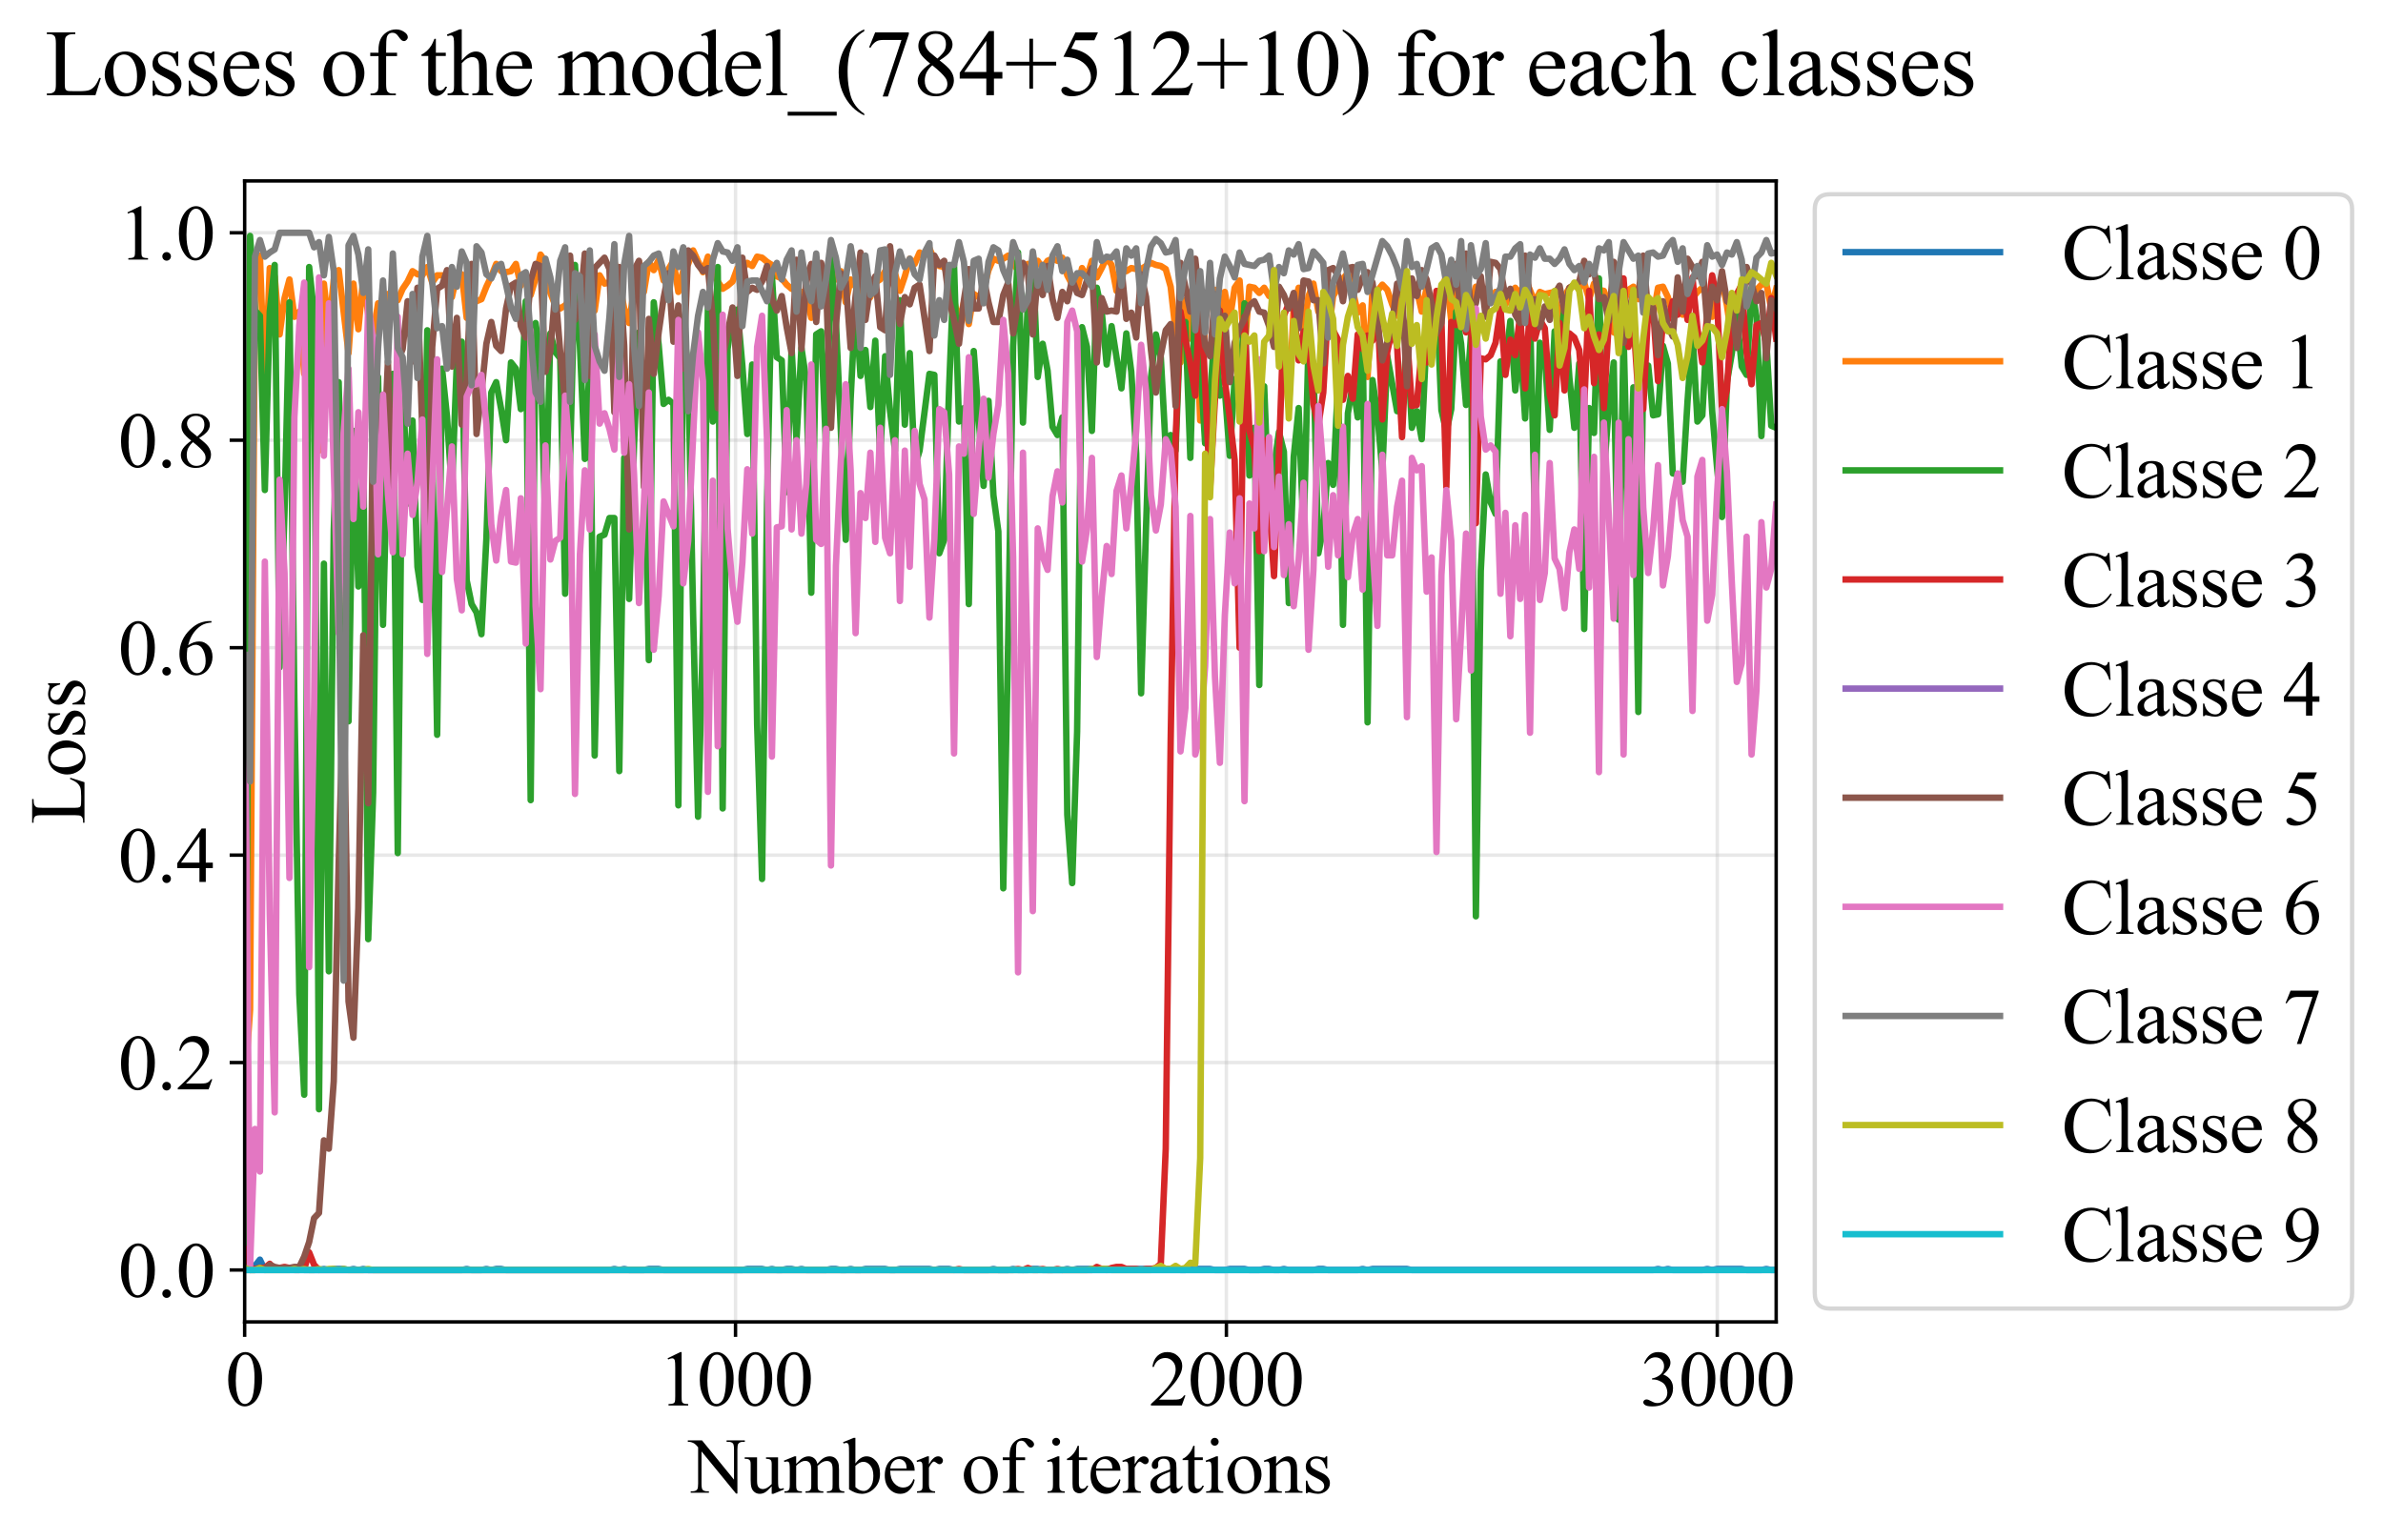 <?xml version="1.0" encoding="utf-8" standalone="no"?>
<!DOCTYPE svg PUBLIC "-//W3C//DTD SVG 1.1//EN"
  "http://www.w3.org/Graphics/SVG/1.1/DTD/svg11.dtd">
<svg xmlns:xlink="http://www.w3.org/1999/xlink" width="555.669pt" height="359.209pt" viewBox="0 0 555.669 359.209" xmlns="http://www.w3.org/2000/svg" version="1.1">
 <defs>
  <style type="text/css">*{stroke-linejoin: round; stroke-linecap: butt}</style>
 </defs>
 <g id="figure_1">
  <g id="patch_1">
   <path d="M 0 359.209 
L 555.669 359.209 
L 555.669 0 
L 0 0 
z
" style="fill: #ffffff"/>
  </g>
  <g id="axes_1">
   <g id="patch_2">
    <path d="M 57.049 308.31 
L 414.169 308.31 
L 414.169 42.199 
L 57.049 42.199 
z
" style="fill: #ffffff"/>
   </g>
   <g id="matplotlib.axis_1">
    <g id="xtick_1">
     <g id="line2d_1">
      <path d="M 57.049 308.31 
L 57.049 42.199 
" clip-path="url(#p8c474154f4)" style="fill: none; stroke: #b0b0b0; stroke-opacity: 0.3; stroke-width: 0.8; stroke-linecap: square"/>
     </g>
     <g id="line2d_2">
      <defs>
       <path id="m9e75815ab6" d="M 0 0 
L 0 3.5 
" style="stroke: #000000; stroke-width: 0.8"/>
      </defs>
      <g>
       <use xlink:href="#m9e75815ab6" x="57.049" y="308.31" style="stroke: #000000; stroke-width: 0.8"/>
      </g>
     </g>
     <g id="text_1">
      <!-- 0 -->
      <g transform="translate(52.549 327.809) scale(0.18 -0.18)">
       <defs>
        <path id="TimesNewRomanPSMT-30" d="M 231 2094 
Q 231 2819 450 3342 
Q 669 3866 1031 4122 
Q 1313 4325 1613 4325 
Q 2100 4325 2488 3828 
Q 2972 3213 2972 2159 
Q 2972 1422 2759 906 
Q 2547 391 2217 158 
Q 1888 -75 1581 -75 
Q 975 -75 572 641 
Q 231 1244 231 2094 
z
M 844 2016 
Q 844 1141 1059 588 
Q 1238 122 1591 122 
Q 1759 122 1940 273 
Q 2122 425 2216 781 
Q 2359 1319 2359 2297 
Q 2359 3022 2209 3506 
Q 2097 3866 1919 4016 
Q 1791 4119 1609 4119 
Q 1397 4119 1231 3928 
Q 1006 3669 925 3112 
Q 844 2556 844 2016 
z
" transform="scale(0.016)"/>
       </defs>
       <use xlink:href="#TimesNewRomanPSMT-30"/>
      </g>
     </g>
    </g>
    <g id="xtick_2">
     <g id="line2d_3">
      <path d="M 171.511 308.31 
L 171.511 42.199 
" clip-path="url(#p8c474154f4)" style="fill: none; stroke: #b0b0b0; stroke-opacity: 0.3; stroke-width: 0.8; stroke-linecap: square"/>
     </g>
     <g id="line2d_4">
      <g>
       <use xlink:href="#m9e75815ab6" x="171.511" y="308.31" style="stroke: #000000; stroke-width: 0.8"/>
      </g>
     </g>
     <g id="text_2">
      <!-- 1000 -->
      <g transform="translate(153.511 327.809) scale(0.18 -0.18)">
       <defs>
        <path id="TimesNewRomanPSMT-31" d="M 750 3822 
L 1781 4325 
L 1884 4325 
L 1884 747 
Q 1884 391 1914 303 
Q 1944 216 2037 169 
Q 2131 122 2419 116 
L 2419 0 
L 825 0 
L 825 116 
Q 1125 122 1212 167 
Q 1300 213 1334 289 
Q 1369 366 1369 747 
L 1369 3034 
Q 1369 3497 1338 3628 
Q 1316 3728 1258 3775 
Q 1200 3822 1119 3822 
Q 1003 3822 797 3725 
L 750 3822 
z
" transform="scale(0.016)"/>
       </defs>
       <use xlink:href="#TimesNewRomanPSMT-31"/>
       <use xlink:href="#TimesNewRomanPSMT-30" transform="translate(50 0)"/>
       <use xlink:href="#TimesNewRomanPSMT-30" transform="translate(100 0)"/>
       <use xlink:href="#TimesNewRomanPSMT-30" transform="translate(150 0)"/>
      </g>
     </g>
    </g>
    <g id="xtick_3">
     <g id="line2d_5">
      <path d="M 285.972 308.31 
L 285.972 42.199 
" clip-path="url(#p8c474154f4)" style="fill: none; stroke: #b0b0b0; stroke-opacity: 0.3; stroke-width: 0.8; stroke-linecap: square"/>
     </g>
     <g id="line2d_6">
      <g>
       <use xlink:href="#m9e75815ab6" x="285.972" y="308.31" style="stroke: #000000; stroke-width: 0.8"/>
      </g>
     </g>
     <g id="text_3">
      <!-- 2000 -->
      <g transform="translate(267.972 327.809) scale(0.18 -0.18)">
       <defs>
        <path id="TimesNewRomanPSMT-32" d="M 2934 816 
L 2638 0 
L 138 0 
L 138 116 
Q 1241 1122 1691 1759 
Q 2141 2397 2141 2925 
Q 2141 3328 1894 3587 
Q 1647 3847 1303 3847 
Q 991 3847 742 3664 
Q 494 3481 375 3128 
L 259 3128 
Q 338 3706 661 4015 
Q 984 4325 1469 4325 
Q 1984 4325 2329 3994 
Q 2675 3663 2675 3213 
Q 2675 2891 2525 2569 
Q 2294 2063 1775 1497 
Q 997 647 803 472 
L 1909 472 
Q 2247 472 2383 497 
Q 2519 522 2628 598 
Q 2738 675 2819 816 
L 2934 816 
z
" transform="scale(0.016)"/>
       </defs>
       <use xlink:href="#TimesNewRomanPSMT-32"/>
       <use xlink:href="#TimesNewRomanPSMT-30" transform="translate(50 0)"/>
       <use xlink:href="#TimesNewRomanPSMT-30" transform="translate(100 0)"/>
       <use xlink:href="#TimesNewRomanPSMT-30" transform="translate(150 0)"/>
      </g>
     </g>
    </g>
    <g id="xtick_4">
     <g id="line2d_7">
      <path d="M 400.434 308.31 
L 400.434 42.199 
" clip-path="url(#p8c474154f4)" style="fill: none; stroke: #b0b0b0; stroke-opacity: 0.3; stroke-width: 0.8; stroke-linecap: square"/>
     </g>
     <g id="line2d_8">
      <g>
       <use xlink:href="#m9e75815ab6" x="400.434" y="308.31" style="stroke: #000000; stroke-width: 0.8"/>
      </g>
     </g>
     <g id="text_4">
      <!-- 3000 -->
      <g transform="translate(382.434 327.809) scale(0.18 -0.18)">
       <defs>
        <path id="TimesNewRomanPSMT-33" d="M 325 3431 
Q 506 3859 782 4092 
Q 1059 4325 1472 4325 
Q 1981 4325 2253 3994 
Q 2459 3747 2459 3466 
Q 2459 3003 1878 2509 
Q 2269 2356 2469 2072 
Q 2669 1788 2669 1403 
Q 2669 853 2319 450 
Q 1863 -75 997 -75 
Q 569 -75 414 31 
Q 259 138 259 259 
Q 259 350 332 419 
Q 406 488 509 488 
Q 588 488 669 463 
Q 722 447 909 348 
Q 1097 250 1169 231 
Q 1284 197 1416 197 
Q 1734 197 1970 444 
Q 2206 691 2206 1028 
Q 2206 1275 2097 1509 
Q 2016 1684 1919 1775 
Q 1784 1900 1550 2001 
Q 1316 2103 1072 2103 
L 972 2103 
L 972 2197 
Q 1219 2228 1467 2375 
Q 1716 2522 1828 2728 
Q 1941 2934 1941 3181 
Q 1941 3503 1739 3701 
Q 1538 3900 1238 3900 
Q 753 3900 428 3381 
L 325 3431 
z
" transform="scale(0.016)"/>
       </defs>
       <use xlink:href="#TimesNewRomanPSMT-33"/>
       <use xlink:href="#TimesNewRomanPSMT-30" transform="translate(50 0)"/>
       <use xlink:href="#TimesNewRomanPSMT-30" transform="translate(100 0)"/>
       <use xlink:href="#TimesNewRomanPSMT-30" transform="translate(150 0)"/>
      </g>
     </g>
    </g>
    <g id="text_5">
     <!-- Number of iterations -->
     <g transform="translate(160.629 348.158) scale(0.18 -0.18)">
      <defs>
       <path id="TimesNewRomanPSMT-4e" d="M -84 4238 
L 1066 4238 
L 3656 1059 
L 3656 3503 
Q 3656 3894 3569 3991 
Q 3453 4122 3203 4122 
L 3056 4122 
L 3056 4238 
L 4531 4238 
L 4531 4122 
L 4381 4122 
Q 4113 4122 4000 3959 
Q 3931 3859 3931 3503 
L 3931 -69 
L 3819 -69 
L 1025 3344 
L 1025 734 
Q 1025 344 1109 247 
Q 1228 116 1475 116 
L 1625 116 
L 1625 0 
L 150 0 
L 150 116 
L 297 116 
Q 569 116 681 278 
Q 750 378 750 734 
L 750 3681 
Q 566 3897 470 3965 
Q 375 4034 191 4094 
Q 100 4122 -84 4122 
L -84 4238 
z
" transform="scale(0.016)"/>
       <path id="TimesNewRomanPSMT-75" d="M 2709 2863 
L 2709 1128 
Q 2709 631 2732 520 
Q 2756 409 2807 365 
Q 2859 322 2928 322 
Q 3025 322 3147 375 
L 3191 266 
L 2334 -88 
L 2194 -88 
L 2194 519 
Q 1825 119 1631 15 
Q 1438 -88 1222 -88 
Q 981 -88 804 51 
Q 628 191 559 409 
Q 491 628 491 1028 
L 491 2306 
Q 491 2509 447 2587 
Q 403 2666 317 2708 
Q 231 2750 6 2747 
L 6 2863 
L 1009 2863 
L 1009 947 
Q 1009 547 1148 422 
Q 1288 297 1484 297 
Q 1619 297 1789 381 
Q 1959 466 2194 703 
L 2194 2325 
Q 2194 2569 2105 2655 
Q 2016 2741 1734 2747 
L 1734 2863 
L 2709 2863 
z
" transform="scale(0.016)"/>
       <path id="TimesNewRomanPSMT-6d" d="M 1050 2338 
Q 1363 2650 1419 2697 
Q 1559 2816 1721 2881 
Q 1884 2947 2044 2947 
Q 2313 2947 2506 2790 
Q 2700 2634 2766 2338 
Q 3088 2713 3309 2830 
Q 3531 2947 3766 2947 
Q 3994 2947 4170 2830 
Q 4347 2713 4450 2447 
Q 4519 2266 4519 1878 
L 4519 647 
Q 4519 378 4559 278 
Q 4591 209 4675 161 
Q 4759 113 4950 113 
L 4950 0 
L 3538 0 
L 3538 113 
L 3597 113 
Q 3781 113 3884 184 
Q 3956 234 3988 344 
Q 4000 397 4000 647 
L 4000 1878 
Q 4000 2228 3916 2372 
Q 3794 2572 3525 2572 
Q 3359 2572 3192 2489 
Q 3025 2406 2788 2181 
L 2781 2147 
L 2788 2013 
L 2788 647 
Q 2788 353 2820 281 
Q 2853 209 2943 161 
Q 3034 113 3253 113 
L 3253 0 
L 1806 0 
L 1806 113 
Q 2044 113 2133 169 
Q 2222 225 2256 338 
Q 2272 391 2272 647 
L 2272 1878 
Q 2272 2228 2169 2381 
Q 2031 2581 1784 2581 
Q 1616 2581 1450 2491 
Q 1191 2353 1050 2181 
L 1050 647 
Q 1050 366 1089 281 
Q 1128 197 1204 155 
Q 1281 113 1516 113 
L 1516 0 
L 100 0 
L 100 113 
Q 297 113 375 155 
Q 453 197 493 289 
Q 534 381 534 647 
L 534 1741 
Q 534 2213 506 2350 
Q 484 2453 437 2492 
Q 391 2531 309 2531 
Q 222 2531 100 2484 
L 53 2597 
L 916 2947 
L 1050 2947 
L 1050 2338 
z
" transform="scale(0.016)"/>
       <path id="TimesNewRomanPSMT-62" d="M 984 2369 
Q 1400 2947 1881 2947 
Q 2322 2947 2650 2570 
Q 2978 2194 2978 1541 
Q 2978 778 2472 313 
Q 2038 -88 1503 -88 
Q 1253 -88 995 3 
Q 738 94 469 275 
L 469 3241 
Q 469 3728 445 3840 
Q 422 3953 372 3993 
Q 322 4034 247 4034 
Q 159 4034 28 3984 
L -16 4094 
L 844 4444 
L 984 4444 
L 984 2369 
z
M 984 2169 
L 984 456 
Q 1144 300 1314 220 
Q 1484 141 1663 141 
Q 1947 141 2192 453 
Q 2438 766 2438 1363 
Q 2438 1913 2192 2208 
Q 1947 2503 1634 2503 
Q 1469 2503 1303 2419 
Q 1178 2356 984 2169 
z
" transform="scale(0.016)"/>
       <path id="TimesNewRomanPSMT-65" d="M 681 1784 
Q 678 1147 991 784 
Q 1303 422 1725 422 
Q 2006 422 2214 576 
Q 2422 731 2563 1106 
L 2659 1044 
Q 2594 616 2278 264 
Q 1963 -88 1488 -88 
Q 972 -88 605 314 
Q 238 716 238 1394 
Q 238 2128 614 2539 
Q 991 2950 1559 2950 
Q 2041 2950 2350 2633 
Q 2659 2316 2659 1784 
L 681 1784 
z
M 681 1966 
L 2006 1966 
Q 1991 2241 1941 2353 
Q 1863 2528 1708 2628 
Q 1553 2728 1384 2728 
Q 1125 2728 920 2526 
Q 716 2325 681 1966 
z
" transform="scale(0.016)"/>
       <path id="TimesNewRomanPSMT-72" d="M 1038 2947 
L 1038 2303 
Q 1397 2947 1775 2947 
Q 1947 2947 2059 2842 
Q 2172 2738 2172 2600 
Q 2172 2478 2090 2393 
Q 2009 2309 1897 2309 
Q 1788 2309 1652 2417 
Q 1516 2525 1450 2525 
Q 1394 2525 1328 2463 
Q 1188 2334 1038 2041 
L 1038 669 
Q 1038 431 1097 309 
Q 1138 225 1241 169 
Q 1344 113 1538 113 
L 1538 0 
L 72 0 
L 72 113 
Q 291 113 397 181 
Q 475 231 506 341 
Q 522 394 522 644 
L 522 1753 
Q 522 2253 501 2348 
Q 481 2444 426 2487 
Q 372 2531 291 2531 
Q 194 2531 72 2484 
L 41 2597 
L 906 2947 
L 1038 2947 
z
" transform="scale(0.016)"/>
       <path id="TimesNewRomanPSMT-20" transform="scale(0.016)"/>
       <path id="TimesNewRomanPSMT-6f" d="M 1600 2947 
Q 2250 2947 2644 2453 
Q 2978 2031 2978 1484 
Q 2978 1100 2793 706 
Q 2609 313 2286 112 
Q 1963 -88 1566 -88 
Q 919 -88 538 428 
Q 216 863 216 1403 
Q 216 1797 411 2186 
Q 606 2575 925 2761 
Q 1244 2947 1600 2947 
z
M 1503 2744 
Q 1338 2744 1170 2645 
Q 1003 2547 900 2300 
Q 797 2053 797 1666 
Q 797 1041 1045 587 
Q 1294 134 1700 134 
Q 2003 134 2200 384 
Q 2397 634 2397 1244 
Q 2397 2006 2069 2444 
Q 1847 2744 1503 2744 
z
" transform="scale(0.016)"/>
       <path id="TimesNewRomanPSMT-66" d="M 1319 2638 
L 1319 756 
Q 1319 356 1406 250 
Q 1522 113 1716 113 
L 1975 113 
L 1975 0 
L 266 0 
L 266 113 
L 394 113 
Q 519 113 622 175 
Q 725 238 764 344 
Q 803 450 803 756 
L 803 2638 
L 247 2638 
L 247 2863 
L 803 2863 
L 803 3050 
Q 803 3478 940 3775 
Q 1078 4072 1361 4255 
Q 1644 4438 1997 4438 
Q 2325 4438 2600 4225 
Q 2781 4084 2781 3909 
Q 2781 3816 2700 3733 
Q 2619 3650 2525 3650 
Q 2453 3650 2373 3701 
Q 2294 3753 2178 3923 
Q 2063 4094 1966 4153 
Q 1869 4213 1750 4213 
Q 1606 4213 1506 4136 
Q 1406 4059 1362 3898 
Q 1319 3738 1319 3069 
L 1319 2863 
L 2056 2863 
L 2056 2638 
L 1319 2638 
z
" transform="scale(0.016)"/>
       <path id="TimesNewRomanPSMT-69" d="M 928 4444 
Q 1059 4444 1151 4351 
Q 1244 4259 1244 4128 
Q 1244 3997 1151 3903 
Q 1059 3809 928 3809 
Q 797 3809 703 3903 
Q 609 3997 609 4128 
Q 609 4259 701 4351 
Q 794 4444 928 4444 
z
M 1188 2947 
L 1188 647 
Q 1188 378 1227 289 
Q 1266 200 1342 156 
Q 1419 113 1622 113 
L 1622 0 
L 231 0 
L 231 113 
Q 441 113 512 153 
Q 584 194 626 287 
Q 669 381 669 647 
L 669 1750 
Q 669 2216 641 2353 
Q 619 2453 572 2492 
Q 525 2531 444 2531 
Q 356 2531 231 2484 
L 188 2597 
L 1050 2947 
L 1188 2947 
z
" transform="scale(0.016)"/>
       <path id="TimesNewRomanPSMT-74" d="M 1031 3803 
L 1031 2863 
L 1700 2863 
L 1700 2644 
L 1031 2644 
L 1031 788 
Q 1031 509 1111 412 
Q 1191 316 1316 316 
Q 1419 316 1516 380 
Q 1613 444 1666 569 
L 1788 569 
Q 1678 263 1478 108 
Q 1278 -47 1066 -47 
Q 922 -47 784 33 
Q 647 113 581 261 
Q 516 409 516 719 
L 516 2644 
L 63 2644 
L 63 2747 
Q 234 2816 414 2980 
Q 594 3144 734 3369 
Q 806 3488 934 3803 
L 1031 3803 
z
" transform="scale(0.016)"/>
       <path id="TimesNewRomanPSMT-61" d="M 1822 413 
Q 1381 72 1269 19 
Q 1100 -59 909 -59 
Q 613 -59 420 144 
Q 228 347 228 678 
Q 228 888 322 1041 
Q 450 1253 767 1440 
Q 1084 1628 1822 1897 
L 1822 2009 
Q 1822 2438 1686 2597 
Q 1550 2756 1291 2756 
Q 1094 2756 978 2650 
Q 859 2544 859 2406 
L 866 2225 
Q 866 2081 792 2003 
Q 719 1925 600 1925 
Q 484 1925 411 2006 
Q 338 2088 338 2228 
Q 338 2497 613 2722 
Q 888 2947 1384 2947 
Q 1766 2947 2009 2819 
Q 2194 2722 2281 2516 
Q 2338 2381 2338 1966 
L 2338 994 
Q 2338 584 2353 492 
Q 2369 400 2405 369 
Q 2441 338 2488 338 
Q 2538 338 2575 359 
Q 2641 400 2828 588 
L 2828 413 
Q 2478 -56 2159 -56 
Q 2006 -56 1915 50 
Q 1825 156 1822 413 
z
M 1822 616 
L 1822 1706 
Q 1350 1519 1213 1441 
Q 966 1303 859 1153 
Q 753 1003 753 825 
Q 753 600 887 451 
Q 1022 303 1197 303 
Q 1434 303 1822 616 
z
" transform="scale(0.016)"/>
       <path id="TimesNewRomanPSMT-6e" d="M 1034 2341 
Q 1538 2947 1994 2947 
Q 2228 2947 2397 2830 
Q 2566 2713 2666 2444 
Q 2734 2256 2734 1869 
L 2734 647 
Q 2734 375 2778 278 
Q 2813 200 2889 156 
Q 2966 113 3172 113 
L 3172 0 
L 1756 0 
L 1756 113 
L 1816 113 
Q 2016 113 2095 173 
Q 2175 234 2206 353 
Q 2219 400 2219 647 
L 2219 1819 
Q 2219 2209 2117 2386 
Q 2016 2563 1775 2563 
Q 1403 2563 1034 2156 
L 1034 647 
Q 1034 356 1069 288 
Q 1113 197 1189 155 
Q 1266 113 1500 113 
L 1500 0 
L 84 0 
L 84 113 
L 147 113 
Q 366 113 442 223 
Q 519 334 519 647 
L 519 1709 
Q 519 2225 495 2337 
Q 472 2450 423 2490 
Q 375 2531 294 2531 
Q 206 2531 84 2484 
L 38 2597 
L 900 2947 
L 1034 2947 
L 1034 2341 
z
" transform="scale(0.016)"/>
       <path id="TimesNewRomanPSMT-73" d="M 2050 2947 
L 2050 1972 
L 1947 1972 
Q 1828 2431 1642 2597 
Q 1456 2763 1169 2763 
Q 950 2763 815 2647 
Q 681 2531 681 2391 
Q 681 2216 781 2091 
Q 878 1963 1175 1819 
L 1631 1597 
Q 2266 1288 2266 781 
Q 2266 391 1970 151 
Q 1675 -88 1309 -88 
Q 1047 -88 709 6 
Q 606 38 541 38 
Q 469 38 428 -44 
L 325 -44 
L 325 978 
L 428 978 
Q 516 541 762 319 
Q 1009 97 1316 97 
Q 1531 97 1667 223 
Q 1803 350 1803 528 
Q 1803 744 1651 891 
Q 1500 1038 1047 1263 
Q 594 1488 453 1669 
Q 313 1847 313 2119 
Q 313 2472 555 2709 
Q 797 2947 1181 2947 
Q 1350 2947 1591 2875 
Q 1750 2828 1803 2828 
Q 1853 2828 1881 2850 
Q 1909 2872 1947 2947 
L 2050 2947 
z
" transform="scale(0.016)"/>
      </defs>
      <use xlink:href="#TimesNewRomanPSMT-4e"/>
      <use xlink:href="#TimesNewRomanPSMT-75" transform="translate(72.217 0)"/>
      <use xlink:href="#TimesNewRomanPSMT-6d" transform="translate(122.217 0)"/>
      <use xlink:href="#TimesNewRomanPSMT-62" transform="translate(200 0)"/>
      <use xlink:href="#TimesNewRomanPSMT-65" transform="translate(250 0)"/>
      <use xlink:href="#TimesNewRomanPSMT-72" transform="translate(294.385 0)"/>
      <use xlink:href="#TimesNewRomanPSMT-20" transform="translate(327.686 0)"/>
      <use xlink:href="#TimesNewRomanPSMT-6f" transform="translate(352.686 0)"/>
      <use xlink:href="#TimesNewRomanPSMT-66" transform="translate(402.686 0)"/>
      <use xlink:href="#TimesNewRomanPSMT-20" transform="translate(435.986 0)"/>
      <use xlink:href="#TimesNewRomanPSMT-69" transform="translate(460.986 0)"/>
      <use xlink:href="#TimesNewRomanPSMT-74" transform="translate(488.77 0)"/>
      <use xlink:href="#TimesNewRomanPSMT-65" transform="translate(516.553 0)"/>
      <use xlink:href="#TimesNewRomanPSMT-72" transform="translate(560.938 0)"/>
      <use xlink:href="#TimesNewRomanPSMT-61" transform="translate(594.238 0)"/>
      <use xlink:href="#TimesNewRomanPSMT-74" transform="translate(638.623 0)"/>
      <use xlink:href="#TimesNewRomanPSMT-69" transform="translate(666.406 0)"/>
      <use xlink:href="#TimesNewRomanPSMT-6f" transform="translate(694.189 0)"/>
      <use xlink:href="#TimesNewRomanPSMT-6e" transform="translate(744.189 0)"/>
      <use xlink:href="#TimesNewRomanPSMT-73" transform="translate(794.189 0)"/>
     </g>
    </g>
   </g>
   <g id="matplotlib.axis_2">
    <g id="ytick_1">
     <g id="line2d_9">
      <path d="M 57.049 296.214 
L 414.169 296.214 
" clip-path="url(#p8c474154f4)" style="fill: none; stroke: #b0b0b0; stroke-opacity: 0.3; stroke-width: 0.8; stroke-linecap: square"/>
     </g>
     <g id="line2d_10">
      <defs>
       <path id="mdb1f2f82bc" d="M 0 0 
L -3.5 0 
" style="stroke: #000000; stroke-width: 0.8"/>
      </defs>
      <g>
       <use xlink:href="#mdb1f2f82bc" x="57.049" y="296.214" style="stroke: #000000; stroke-width: 0.8"/>
      </g>
     </g>
     <g id="text_6">
      <!-- 0.0 -->
      <g transform="translate(27.549 302.464) scale(0.18 -0.18)">
       <defs>
        <path id="TimesNewRomanPSMT-2e" d="M 800 606 
Q 947 606 1047 504 
Q 1147 403 1147 259 
Q 1147 116 1045 14 
Q 944 -88 800 -88 
Q 656 -88 554 14 
Q 453 116 453 259 
Q 453 406 554 506 
Q 656 606 800 606 
z
" transform="scale(0.016)"/>
       </defs>
       <use xlink:href="#TimesNewRomanPSMT-30"/>
       <use xlink:href="#TimesNewRomanPSMT-2e" transform="translate(50 0)"/>
       <use xlink:href="#TimesNewRomanPSMT-30" transform="translate(75 0)"/>
      </g>
     </g>
    </g>
    <g id="ytick_2">
     <g id="line2d_11">
      <path d="M 57.049 247.831 
L 414.169 247.831 
" clip-path="url(#p8c474154f4)" style="fill: none; stroke: #b0b0b0; stroke-opacity: 0.3; stroke-width: 0.8; stroke-linecap: square"/>
     </g>
     <g id="line2d_12">
      <g>
       <use xlink:href="#mdb1f2f82bc" x="57.049" y="247.831" style="stroke: #000000; stroke-width: 0.8"/>
      </g>
     </g>
     <g id="text_7">
      <!-- 0.2 -->
      <g transform="translate(27.549 254.08) scale(0.18 -0.18)">
       <use xlink:href="#TimesNewRomanPSMT-30"/>
       <use xlink:href="#TimesNewRomanPSMT-2e" transform="translate(50 0)"/>
       <use xlink:href="#TimesNewRomanPSMT-32" transform="translate(75 0)"/>
      </g>
     </g>
    </g>
    <g id="ytick_3">
     <g id="line2d_13">
      <path d="M 57.049 199.446 
L 414.169 199.446 
" clip-path="url(#p8c474154f4)" style="fill: none; stroke: #b0b0b0; stroke-opacity: 0.3; stroke-width: 0.8; stroke-linecap: square"/>
     </g>
     <g id="line2d_14">
      <g>
       <use xlink:href="#mdb1f2f82bc" x="57.049" y="199.446" style="stroke: #000000; stroke-width: 0.8"/>
      </g>
     </g>
     <g id="text_8">
      <!-- 0.4 -->
      <g transform="translate(27.549 205.696) scale(0.18 -0.18)">
       <defs>
        <path id="TimesNewRomanPSMT-34" d="M 2978 1563 
L 2978 1119 
L 2409 1119 
L 2409 0 
L 1894 0 
L 1894 1119 
L 100 1119 
L 100 1519 
L 2066 4325 
L 2409 4325 
L 2409 1563 
L 2978 1563 
z
M 1894 1563 
L 1894 3666 
L 406 1563 
L 1894 1563 
z
" transform="scale(0.016)"/>
       </defs>
       <use xlink:href="#TimesNewRomanPSMT-30"/>
       <use xlink:href="#TimesNewRomanPSMT-2e" transform="translate(50 0)"/>
       <use xlink:href="#TimesNewRomanPSMT-34" transform="translate(75 0)"/>
      </g>
     </g>
    </g>
    <g id="ytick_4">
     <g id="line2d_15">
      <path d="M 57.049 151.062 
L 414.169 151.062 
" clip-path="url(#p8c474154f4)" style="fill: none; stroke: #b0b0b0; stroke-opacity: 0.3; stroke-width: 0.8; stroke-linecap: square"/>
     </g>
     <g id="line2d_16">
      <g>
       <use xlink:href="#mdb1f2f82bc" x="57.049" y="151.062" style="stroke: #000000; stroke-width: 0.8"/>
      </g>
     </g>
     <g id="text_9">
      <!-- 0.6 -->
      <g transform="translate(27.549 157.312) scale(0.18 -0.18)">
       <defs>
        <path id="TimesNewRomanPSMT-36" d="M 2869 4325 
L 2869 4209 
Q 2456 4169 2195 4045 
Q 1934 3922 1679 3669 
Q 1425 3416 1258 3105 
Q 1091 2794 978 2366 
Q 1428 2675 1881 2675 
Q 2316 2675 2634 2325 
Q 2953 1975 2953 1425 
Q 2953 894 2631 456 
Q 2244 -75 1606 -75 
Q 1172 -75 869 213 
Q 275 772 275 1663 
Q 275 2231 503 2743 
Q 731 3256 1154 3653 
Q 1578 4050 1965 4187 
Q 2353 4325 2688 4325 
L 2869 4325 
z
M 925 2138 
Q 869 1716 869 1456 
Q 869 1156 980 804 
Q 1091 453 1309 247 
Q 1469 100 1697 100 
Q 1969 100 2183 356 
Q 2397 613 2397 1088 
Q 2397 1622 2184 2012 
Q 1972 2403 1581 2403 
Q 1463 2403 1327 2353 
Q 1191 2303 925 2138 
z
" transform="scale(0.016)"/>
       </defs>
       <use xlink:href="#TimesNewRomanPSMT-30"/>
       <use xlink:href="#TimesNewRomanPSMT-2e" transform="translate(50 0)"/>
       <use xlink:href="#TimesNewRomanPSMT-36" transform="translate(75 0)"/>
      </g>
     </g>
    </g>
    <g id="ytick_5">
     <g id="line2d_17">
      <path d="M 57.049 102.678 
L 414.169 102.678 
" clip-path="url(#p8c474154f4)" style="fill: none; stroke: #b0b0b0; stroke-opacity: 0.3; stroke-width: 0.8; stroke-linecap: square"/>
     </g>
     <g id="line2d_18">
      <g>
       <use xlink:href="#mdb1f2f82bc" x="57.049" y="102.678" style="stroke: #000000; stroke-width: 0.8"/>
      </g>
     </g>
     <g id="text_10">
      <!-- 0.8 -->
      <g transform="translate(27.549 108.928) scale(0.18 -0.18)">
       <defs>
        <path id="TimesNewRomanPSMT-38" d="M 1228 2134 
Q 725 2547 579 2797 
Q 434 3047 434 3316 
Q 434 3728 753 4026 
Q 1072 4325 1600 4325 
Q 2113 4325 2425 4047 
Q 2738 3769 2738 3413 
Q 2738 3175 2569 2928 
Q 2400 2681 1866 2347 
Q 2416 1922 2594 1678 
Q 2831 1359 2831 1006 
Q 2831 559 2490 242 
Q 2150 -75 1597 -75 
Q 994 -75 656 303 
Q 388 606 388 966 
Q 388 1247 577 1523 
Q 766 1800 1228 2134 
z
M 1719 2469 
Q 2094 2806 2194 3001 
Q 2294 3197 2294 3444 
Q 2294 3772 2109 3958 
Q 1925 4144 1606 4144 
Q 1288 4144 1088 3959 
Q 888 3775 888 3528 
Q 888 3366 970 3203 
Q 1053 3041 1206 2894 
L 1719 2469 
z
M 1375 2016 
Q 1116 1797 991 1539 
Q 866 1281 866 981 
Q 866 578 1086 336 
Q 1306 94 1647 94 
Q 1984 94 2187 284 
Q 2391 475 2391 747 
Q 2391 972 2272 1150 
Q 2050 1481 1375 2016 
z
" transform="scale(0.016)"/>
       </defs>
       <use xlink:href="#TimesNewRomanPSMT-30"/>
       <use xlink:href="#TimesNewRomanPSMT-2e" transform="translate(50 0)"/>
       <use xlink:href="#TimesNewRomanPSMT-38" transform="translate(75 0)"/>
      </g>
     </g>
    </g>
    <g id="ytick_6">
     <g id="line2d_19">
      <path d="M 57.049 54.294 
L 414.169 54.294 
" clip-path="url(#p8c474154f4)" style="fill: none; stroke: #b0b0b0; stroke-opacity: 0.3; stroke-width: 0.8; stroke-linecap: square"/>
     </g>
     <g id="line2d_20">
      <g>
       <use xlink:href="#mdb1f2f82bc" x="57.049" y="54.294" style="stroke: #000000; stroke-width: 0.8"/>
      </g>
     </g>
     <g id="text_11">
      <!-- 1.0 -->
      <g transform="translate(27.549 60.544) scale(0.18 -0.18)">
       <use xlink:href="#TimesNewRomanPSMT-31"/>
       <use xlink:href="#TimesNewRomanPSMT-2e" transform="translate(50 0)"/>
       <use xlink:href="#TimesNewRomanPSMT-30" transform="translate(75 0)"/>
      </g>
     </g>
    </g>
    <g id="text_12">
     <!-- Loss -->
     <g transform="translate(19.699 192.257) rotate(-90) scale(0.18 -0.18)">
      <defs>
       <path id="TimesNewRomanPSMT-4c" d="M 3669 1172 
L 3772 1150 
L 3409 0 
L 128 0 
L 128 116 
L 288 116 
Q 556 116 672 291 
Q 738 391 738 753 
L 738 3488 
Q 738 3884 650 3984 
Q 528 4122 288 4122 
L 128 4122 
L 128 4238 
L 2047 4238 
L 2047 4122 
Q 1709 4125 1573 4059 
Q 1438 3994 1388 3894 
Q 1338 3794 1338 3416 
L 1338 753 
Q 1338 494 1388 397 
Q 1425 331 1503 300 
Q 1581 269 1991 269 
L 2300 269 
Q 2788 269 2984 341 
Q 3181 413 3343 595 
Q 3506 778 3669 1172 
z
" transform="scale(0.016)"/>
      </defs>
      <use xlink:href="#TimesNewRomanPSMT-4c"/>
      <use xlink:href="#TimesNewRomanPSMT-6f" transform="translate(61.084 0)"/>
      <use xlink:href="#TimesNewRomanPSMT-73" transform="translate(111.084 0)"/>
      <use xlink:href="#TimesNewRomanPSMT-73" transform="translate(150 0)"/>
     </g>
    </g>
   </g>
   <g id="line2d_21">
    <path d="M 57.164 269.119 
L 58.311 296.214 
L 59.459 295.247 
L 60.607 293.795 
L 61.755 296.214 
L 62.903 295.973 
L 69.791 295.973 
L 70.939 296.214 
L 74.382 296.214 
L 75.53 295.973 
L 76.678 296.214 
L 77.826 295.973 
L 80.122 295.973 
L 81.27 296.214 
L 82.418 295.973 
L 83.566 296.214 
L 84.714 295.973 
L 85.862 296.214 
L 107.672 296.214 
L 108.82 295.973 
L 109.968 296.214 
L 112.264 296.214 
L 113.412 295.973 
L 114.56 296.214 
L 115.708 295.973 
L 116.856 295.973 
L 118.004 296.214 
L 142.11 296.214 
L 143.258 295.973 
L 144.406 296.214 
L 145.554 295.973 
L 146.702 296.214 
L 150.146 296.214 
L 151.294 295.973 
L 153.589 295.973 
L 154.737 296.214 
L 173.104 296.214 
L 174.252 295.973 
L 177.696 295.973 
L 178.844 296.214 
L 179.992 295.973 
L 181.14 296.214 
L 182.288 296.214 
L 183.436 295.973 
L 184.584 295.973 
L 185.731 296.214 
L 186.879 295.973 
L 188.027 296.214 
L 192.619 296.214 
L 193.767 295.973 
L 194.915 295.973 
L 196.063 296.214 
L 197.211 296.214 
L 198.359 295.973 
L 199.507 296.214 
L 200.654 296.214 
L 201.802 295.973 
L 206.394 295.973 
L 207.542 296.214 
L 208.69 296.214 
L 209.838 295.973 
L 216.725 295.973 
L 217.873 296.214 
L 219.021 295.973 
L 221.317 295.973 
L 222.465 296.214 
L 230.501 296.214 
L 231.649 295.973 
L 232.796 296.214 
L 235.092 296.214 
L 236.24 295.973 
L 237.388 296.214 
L 239.684 296.214 
L 240.832 295.973 
L 241.98 295.973 
L 243.128 296.214 
L 247.72 296.214 
L 248.867 295.973 
L 250.015 296.214 
L 251.163 295.973 
L 254.607 295.973 
L 255.755 296.214 
L 256.903 295.973 
L 274.122 295.973 
L 275.27 296.214 
L 276.418 296.214 
L 277.566 295.973 
L 282.157 295.973 
L 283.305 296.214 
L 285.601 296.214 
L 286.749 295.973 
L 290.193 295.973 
L 291.341 296.214 
L 293.637 296.214 
L 294.785 295.973 
L 295.933 295.973 
L 297.08 296.214 
L 298.228 296.214 
L 299.376 295.973 
L 300.524 296.214 
L 306.264 296.214 
L 307.412 295.973 
L 308.56 295.973 
L 309.708 296.214 
L 316.595 296.214 
L 317.743 295.973 
L 318.891 296.214 
L 320.039 295.973 
L 328.074 295.973 
L 329.222 296.214 
L 385.471 296.214 
L 386.619 295.973 
L 387.767 296.214 
L 388.915 295.973 
L 390.063 296.214 
L 396.95 296.214 
L 398.098 295.973 
L 399.246 296.214 
L 400.394 295.973 
L 406.134 295.973 
L 407.281 296.214 
L 410.725 296.214 
L 411.873 295.973 
L 413.021 296.214 
L 414.169 296.214 
L 414.169 296.214 
" clip-path="url(#p8c474154f4)" style="fill: none; stroke: #1f77b4; stroke-width: 1.5; stroke-linecap: square"/>
   </g>
   <g id="line2d_22">
    <path d="M 57.164 252.185 
L 58.311 235.493 
L 59.459 64.939 
L 60.607 59.617 
L 61.755 91.066 
L 62.903 62.52 
L 64.051 64.455 
L 65.199 78.003 
L 66.347 69.535 
L 67.495 65.181 
L 68.643 73.89 
L 69.791 72.68 
L 70.939 87.196 
L 72.087 70.745 
L 73.235 79.696 
L 74.382 105.098 
L 75.53 66.149 
L 76.678 77.035 
L 77.826 65.181 
L 78.974 63.004 
L 81.27 82.357 
L 82.418 66.149 
L 83.566 76.793 
L 84.714 64.697 
L 85.862 73.406 
L 87.01 77.761 
L 88.158 70.745 
L 89.306 74.858 
L 90.453 68.568 
L 91.601 69.052 
L 92.749 70.019 
L 93.897 67.358 
L 95.045 65.665 
L 96.193 63.246 
L 97.341 63.971 
L 98.489 64.213 
L 99.637 62.278 
L 100.785 65.907 
L 101.933 64.213 
L 103.081 64.213 
L 104.229 65.181 
L 105.376 69.294 
L 106.524 64.213 
L 107.672 63.971 
L 108.82 74.132 
L 109.968 70.987 
L 111.116 70.261 
L 112.264 69.777 
L 113.412 66.874 
L 114.56 64.455 
L 115.708 61.552 
L 116.856 63.246 
L 118.004 63.487 
L 119.152 63.246 
L 120.3 61.552 
L 121.447 66.632 
L 122.595 64.697 
L 123.743 68.81 
L 124.891 64.939 
L 126.039 59.375 
L 127.187 61.068 
L 128.335 68.326 
L 129.483 71.229 
L 130.631 71.955 
L 131.779 71.229 
L 132.927 69.777 
L 134.075 71.713 
L 135.223 71.471 
L 136.371 66.391 
L 138.666 72.438 
L 139.814 64.213 
L 140.962 66.149 
L 142.11 65.907 
L 143.258 61.068 
L 144.406 66.149 
L 145.554 71.955 
L 146.702 75.342 
L 147.85 67.358 
L 148.998 61.068 
L 150.146 68.084 
L 151.294 61.068 
L 152.442 63.004 
L 153.589 60.584 
L 154.737 65.423 
L 155.885 62.762 
L 157.033 60.826 
L 158.181 68.084 
L 159.329 63.004 
L 160.477 61.552 
L 161.625 58.407 
L 163.921 63.487 
L 165.069 59.859 
L 166.217 63.004 
L 167.365 65.665 
L 168.513 67.358 
L 169.66 66.632 
L 170.808 65.665 
L 171.956 62.52 
L 173.104 62.762 
L 174.252 61.31 
L 175.4 62.036 
L 176.548 59.859 
L 177.696 60.101 
L 178.844 61.068 
L 179.992 61.794 
L 181.14 64.455 
L 182.288 64.939 
L 183.436 66.391 
L 184.584 67.358 
L 185.731 67.6 
L 186.879 68.084 
L 188.027 68.81 
L 189.175 74.132 
L 190.323 67.116 
L 192.619 67.116 
L 193.767 62.278 
L 194.915 65.181 
L 196.063 63.246 
L 197.211 70.503 
L 198.359 65.181 
L 199.507 66.874 
L 200.654 67.116 
L 201.802 70.503 
L 202.95 69.294 
L 204.098 65.907 
L 205.246 65.181 
L 206.394 63.246 
L 207.542 62.036 
L 208.69 63.729 
L 209.838 67.842 
L 210.986 64.455 
L 212.134 60.342 
L 213.282 61.552 
L 214.43 58.891 
L 215.578 59.617 
L 216.725 57.923 
L 217.873 60.584 
L 219.021 62.036 
L 220.169 62.278 
L 221.317 64.697 
L 223.613 75.342 
L 224.761 70.503 
L 225.909 75.583 
L 227.057 68.568 
L 228.205 69.294 
L 229.353 67.6 
L 230.501 63.004 
L 231.649 60.342 
L 232.796 60.826 
L 233.944 60.342 
L 235.092 59.617 
L 236.24 61.552 
L 237.388 63.004 
L 238.536 62.762 
L 239.684 61.552 
L 240.832 61.794 
L 241.98 60.826 
L 243.128 62.52 
L 244.276 60.826 
L 245.424 60.342 
L 246.572 60.826 
L 247.72 60.101 
L 248.867 64.213 
L 250.015 66.391 
L 251.163 67.6 
L 252.311 62.52 
L 253.459 64.697 
L 254.607 60.826 
L 255.755 64.697 
L 256.903 62.52 
L 258.051 60.101 
L 259.199 61.794 
L 260.347 67.842 
L 261.495 62.036 
L 262.643 63.246 
L 263.791 62.52 
L 264.938 62.762 
L 266.086 62.762 
L 268.382 61.31 
L 269.53 61.794 
L 270.678 62.036 
L 271.826 62.762 
L 272.974 66.874 
L 274.122 77.277 
L 275.27 84.534 
L 276.418 70.019 
L 277.566 78.97 
L 278.714 68.81 
L 279.862 98.082 
L 281.009 74.616 
L 282.157 68.326 
L 283.305 67.6 
L 284.453 76.793 
L 285.601 68.084 
L 286.749 74.616 
L 287.897 67.116 
L 289.045 65.423 
L 290.193 81.873 
L 291.341 66.874 
L 292.489 67.116 
L 293.637 68.326 
L 294.785 67.116 
L 295.933 69.052 
L 297.08 67.6 
L 298.228 76.309 
L 299.376 84.051 
L 300.524 94.937 
L 301.672 71.471 
L 302.82 67.116 
L 303.968 77.035 
L 305.116 69.052 
L 306.264 66.149 
L 307.412 72.68 
L 308.56 73.89 
L 309.708 78.245 
L 310.856 69.052 
L 312.003 67.116 
L 313.151 64.939 
L 314.299 63.729 
L 315.447 67.842 
L 316.595 72.922 
L 317.743 71.229 
L 318.891 87.921 
L 320.039 67.6 
L 321.187 67.842 
L 322.335 66.391 
L 323.483 67.6 
L 324.631 70.987 
L 325.779 73.648 
L 326.927 67.842 
L 328.074 67.358 
L 329.222 66.632 
L 330.37 67.6 
L 331.518 72.68 
L 332.666 67.116 
L 334.962 73.648 
L 336.11 67.6 
L 337.258 64.213 
L 338.406 74.858 
L 339.554 67.358 
L 340.702 72.197 
L 341.85 69.294 
L 342.998 72.197 
L 344.145 66.874 
L 345.293 68.326 
L 346.441 67.842 
L 347.589 70.503 
L 348.737 68.084 
L 349.885 70.261 
L 351.033 70.987 
L 352.181 69.535 
L 353.329 67.116 
L 354.477 68.81 
L 355.625 64.939 
L 357.921 70.503 
L 359.069 68.084 
L 360.216 68.568 
L 362.512 68.084 
L 363.66 76.067 
L 364.808 69.052 
L 365.956 67.116 
L 367.104 66.632 
L 368.252 67.116 
L 369.4 65.907 
L 370.548 69.777 
L 371.696 66.149 
L 372.844 67.6 
L 373.992 67.842 
L 375.14 70.987 
L 376.287 77.519 
L 377.435 78.003 
L 378.583 70.503 
L 379.731 67.6 
L 380.879 66.874 
L 382.027 69.777 
L 383.175 66.874 
L 384.323 74.858 
L 385.471 73.648 
L 386.619 67.116 
L 387.767 66.874 
L 388.915 69.294 
L 390.063 73.406 
L 391.211 68.81 
L 392.358 73.406 
L 393.506 66.632 
L 394.654 69.535 
L 395.802 68.084 
L 396.95 67.116 
L 398.098 68.326 
L 399.246 73.89 
L 400.394 68.326 
L 401.542 65.423 
L 402.69 71.229 
L 403.838 79.212 
L 404.986 74.616 
L 406.134 72.438 
L 407.281 69.052 
L 409.577 67.6 
L 410.725 66.391 
L 411.873 66.149 
L 413.021 71.955 
L 414.169 67.358 
L 414.169 67.358 
" clip-path="url(#p8c474154f4)" style="fill: none; stroke: #ff7f0e; stroke-width: 1.5; stroke-linecap: square"/>
   </g>
   <g id="line2d_23">
    <path d="M 57.164 296.214 
L 58.311 55.02 
L 59.459 72.438 
L 60.607 73.648 
L 61.755 114.291 
L 62.903 72.68 
L 64.051 61.794 
L 65.199 155.659 
L 66.347 119.129 
L 67.495 70.503 
L 68.643 163.158 
L 69.791 231.864 
L 70.939 255.33 
L 72.087 62.278 
L 73.235 73.164 
L 74.382 258.717 
L 75.53 131.467 
L 76.678 226.542 
L 77.826 123.484 
L 78.974 89.131 
L 80.122 138.967 
L 81.27 168.239 
L 82.418 100.501 
L 83.566 136.789 
L 84.714 105.582 
L 85.862 219.042 
L 87.01 184.931 
L 88.158 87.921 
L 89.306 145.74 
L 90.453 100.743 
L 91.601 87.196 
L 92.749 198.963 
L 93.897 88.647 
L 95.045 117.436 
L 96.193 98.082 
L 97.341 132.193 
L 98.489 139.934 
L 99.637 77.035 
L 100.785 103.404 
L 101.933 171.384 
L 103.081 85.986 
L 104.229 97.114 
L 105.376 114.533 
L 106.524 84.293 
L 107.672 79.696 
L 108.82 135.338 
L 109.968 140.902 
L 111.116 142.837 
L 112.264 147.918 
L 113.412 125.661 
L 114.56 91.55 
L 115.708 89.131 
L 116.856 95.421 
L 118.004 102.678 
L 119.152 84.534 
L 120.3 85.986 
L 121.447 95.421 
L 122.595 70.261 
L 123.743 186.625 
L 124.891 75.342 
L 126.039 83.567 
L 127.187 123.242 
L 128.335 77.761 
L 129.483 82.115 
L 130.631 83.567 
L 131.779 138.483 
L 132.927 107.517 
L 134.075 61.794 
L 135.223 80.664 
L 136.371 107.033 
L 137.518 84.776 
L 138.666 176.222 
L 139.814 125.177 
L 140.962 124.693 
L 142.11 120.822 
L 143.258 120.822 
L 144.406 179.851 
L 145.554 106.791 
L 146.702 139.692 
L 147.85 103.646 
L 148.998 77.519 
L 150.146 96.631 
L 151.294 153.966 
L 152.442 70.503 
L 153.589 80.422 
L 154.737 94.211 
L 155.885 93.244 
L 157.033 94.211 
L 158.181 187.834 
L 159.329 76.067 
L 160.477 85.986 
L 161.625 143.321 
L 162.773 190.495 
L 163.921 147.676 
L 165.069 71.229 
L 166.217 98.324 
L 167.365 62.278 
L 168.513 188.56 
L 169.66 81.39 
L 170.808 73.164 
L 171.956 72.197 
L 173.104 85.26 
L 174.252 101.227 
L 175.4 85.018 
L 176.548 168.965 
L 177.696 205.011 
L 178.844 117.678 
L 179.992 64.213 
L 181.14 83.325 
L 182.288 84.051 
L 183.436 114.775 
L 184.584 81.148 
L 185.731 102.678 
L 186.879 81.148 
L 188.027 88.889 
L 189.175 138.241 
L 190.323 78.003 
L 191.471 77.277 
L 192.619 104.856 
L 193.767 60.342 
L 194.915 74.858 
L 197.211 125.903 
L 198.359 93.002 
L 199.507 70.019 
L 200.654 87.679 
L 201.802 81.631 
L 202.95 94.937 
L 204.098 79.454 
L 205.246 106.549 
L 206.394 83.083 
L 207.542 95.905 
L 208.69 105.098 
L 209.838 70.019 
L 210.986 99.05 
L 212.134 82.357 
L 213.282 108.968 
L 214.43 105.098 
L 216.725 87.196 
L 217.873 87.438 
L 219.021 129.048 
L 220.169 125.903 
L 221.317 90.341 
L 222.465 61.794 
L 223.613 98.324 
L 224.761 95.179 
L 225.909 140.902 
L 227.057 81.873 
L 229.353 113.323 
L 230.501 93.486 
L 231.649 115.5 
L 232.796 123.967 
L 233.944 207.188 
L 235.092 148.885 
L 236.24 80.664 
L 237.388 58.891 
L 238.536 98.566 
L 239.684 70.019 
L 240.832 60.342 
L 241.98 87.921 
L 243.128 80.18 
L 244.276 86.47 
L 245.424 99.534 
L 246.572 101.469 
L 247.72 97.356 
L 248.867 190.012 
L 250.015 205.978 
L 251.163 170.658 
L 252.311 76.309 
L 253.459 80.906 
L 254.607 100.501 
L 255.755 67.116 
L 256.903 72.68 
L 258.051 85.018 
L 259.199 76.067 
L 261.495 90.582 
L 262.643 77.761 
L 263.791 86.712 
L 264.938 105.823 
L 266.086 161.707 
L 267.234 123 
L 268.382 88.163 
L 269.53 78.003 
L 270.678 83.325 
L 271.826 104.614 
L 272.974 101.469 
L 274.122 105.098 
L 275.27 75.825 
L 276.418 75.1 
L 277.566 106.791 
L 278.714 65.907 
L 281.009 103.404 
L 282.157 93.002 
L 283.305 75.825 
L 284.453 92.276 
L 285.601 90.824 
L 286.749 106.307 
L 287.897 88.405 
L 289.045 93.486 
L 290.193 70.745 
L 291.341 110.904 
L 292.489 99.775 
L 293.637 159.772 
L 294.785 90.099 
L 295.933 119.613 
L 297.08 108.968 
L 298.228 100.743 
L 299.376 105.34 
L 300.524 140.66 
L 301.672 106.549 
L 302.82 95.179 
L 303.968 125.177 
L 305.116 79.696 
L 306.264 85.018 
L 307.412 129.048 
L 308.56 123.242 
L 309.708 108.001 
L 310.856 113.081 
L 312.003 88.889 
L 313.151 145.74 
L 314.299 96.389 
L 315.447 89.615 
L 316.595 97.356 
L 317.743 78.487 
L 318.891 168.481 
L 320.039 88.647 
L 321.187 96.631 
L 322.335 109.936 
L 323.483 83.083 
L 325.779 95.905 
L 326.927 95.663 
L 328.074 78.487 
L 329.222 99.775 
L 330.37 95.905 
L 331.518 102.437 
L 332.666 78.003 
L 333.814 81.631 
L 334.962 68.568 
L 336.11 95.663 
L 337.258 100.743 
L 338.406 95.421 
L 339.554 72.68 
L 340.702 80.18 
L 341.85 94.453 
L 342.998 78.245 
L 344.145 213.72 
L 345.293 133.16 
L 346.441 110.662 
L 347.589 117.194 
L 348.737 119.855 
L 349.885 84.293 
L 351.033 85.018 
L 352.181 74.858 
L 353.329 91.066 
L 354.477 79.938 
L 355.625 97.598 
L 356.773 73.164 
L 357.921 122.032 
L 359.069 79.938 
L 360.216 83.083 
L 361.364 100.259 
L 362.512 77.277 
L 363.66 81.631 
L 364.808 71.471 
L 365.956 88.163 
L 367.104 99.775 
L 368.252 84.776 
L 369.4 146.708 
L 370.548 95.179 
L 371.696 100.985 
L 372.844 64.939 
L 373.992 110.662 
L 375.14 94.695 
L 376.287 84.534 
L 377.435 144.531 
L 378.583 77.761 
L 379.731 124.209 
L 380.879 90.341 
L 382.027 166.062 
L 383.175 85.744 
L 384.323 85.26 
L 385.471 96.872 
L 386.619 96.631 
L 387.767 80.664 
L 388.915 84.776 
L 390.063 110.42 
L 391.211 110.662 
L 392.358 112.355 
L 393.506 93.486 
L 394.654 77.519 
L 395.802 98.324 
L 396.95 96.872 
L 398.098 75.825 
L 399.246 95.905 
L 400.394 109.21 
L 401.542 120.581 
L 402.69 89.131 
L 403.838 82.357 
L 404.986 73.406 
L 406.134 85.502 
L 407.281 87.438 
L 408.429 67.116 
L 409.577 73.89 
L 410.725 101.711 
L 411.873 79.696 
L 413.021 99.292 
L 414.169 99.775 
L 414.169 99.775 
" clip-path="url(#p8c474154f4)" style="fill: none; stroke: #2ca02c; stroke-width: 1.5; stroke-linecap: square"/>
   </g>
   <g id="line2d_24">
    <path d="M 57.164 291.376 
L 58.311 295.731 
L 59.459 295.973 
L 60.607 295.731 
L 61.755 295.731 
L 62.903 294.763 
L 64.051 295.973 
L 66.347 295.489 
L 67.495 295.731 
L 68.643 296.214 
L 69.791 296.214 
L 70.939 295.973 
L 72.087 292.102 
L 73.235 295.005 
L 74.382 296.214 
L 222.465 296.214 
L 223.613 295.973 
L 224.761 296.214 
L 236.24 296.214 
L 237.388 295.973 
L 238.536 296.214 
L 239.684 295.731 
L 240.832 296.214 
L 241.98 296.214 
L 243.128 295.973 
L 244.276 296.214 
L 245.424 296.214 
L 246.572 295.973 
L 247.72 296.214 
L 254.607 296.214 
L 255.755 295.489 
L 256.903 295.973 
L 258.051 296.214 
L 259.199 295.731 
L 260.347 295.489 
L 261.495 295.489 
L 262.643 295.973 
L 264.938 295.973 
L 266.086 296.214 
L 267.234 295.973 
L 268.382 295.973 
L 269.53 295.731 
L 270.678 294.763 
L 271.826 267.91 
L 272.974 173.077 
L 274.122 102.92 
L 275.27 72.68 
L 276.418 79.212 
L 277.566 84.776 
L 278.714 92.276 
L 279.862 65.423 
L 282.157 114.049 
L 284.453 72.438 
L 285.601 88.889 
L 286.749 97.356 
L 287.897 107.275 
L 289.045 151.062 
L 290.193 73.89 
L 291.341 100.501 
L 292.489 104.614 
L 293.637 128.564 
L 294.785 102.678 
L 295.933 117.194 
L 297.08 134.37 
L 298.228 106.065 
L 299.376 73.648 
L 300.524 70.745 
L 301.672 71.713 
L 302.82 84.051 
L 303.968 77.277 
L 305.116 79.938 
L 306.264 94.211 
L 307.412 99.292 
L 308.56 91.55 
L 309.708 71.471 
L 310.856 77.035 
L 312.003 79.212 
L 313.151 93.244 
L 314.299 87.679 
L 315.447 93.002 
L 316.595 78.003 
L 317.743 81.39 
L 318.891 78.245 
L 320.039 79.454 
L 321.187 70.987 
L 322.335 97.84 
L 323.483 82.115 
L 324.631 76.793 
L 325.779 80.664 
L 326.927 101.953 
L 328.074 78.245 
L 329.222 94.695 
L 330.37 94.453 
L 331.518 81.39 
L 332.666 84.534 
L 333.814 79.696 
L 334.962 67.842 
L 336.11 74.616 
L 337.258 113.565 
L 338.406 75.1 
L 339.554 75.825 
L 340.702 73.164 
L 341.85 77.519 
L 342.998 70.987 
L 344.145 122.032 
L 345.293 83.567 
L 346.441 83.809 
L 347.589 82.841 
L 348.737 79.938 
L 349.885 71.955 
L 351.033 87.438 
L 352.181 79.212 
L 353.329 82.841 
L 354.477 73.406 
L 355.625 90.582 
L 356.773 70.987 
L 357.921 78.97 
L 359.069 74.616 
L 360.216 76.551 
L 361.364 92.034 
L 362.512 96.872 
L 363.66 75.342 
L 364.808 91.066 
L 365.956 77.761 
L 367.104 78.728 
L 368.252 81.631 
L 369.4 94.937 
L 370.548 67.842 
L 371.696 89.373 
L 372.844 78.003 
L 373.992 95.179 
L 375.14 74.858 
L 376.287 67.116 
L 377.435 74.616 
L 378.583 64.939 
L 379.731 80.906 
L 380.879 74.616 
L 382.027 92.276 
L 383.175 95.421 
L 384.323 72.197 
L 385.471 71.955 
L 386.619 88.889 
L 387.767 74.858 
L 388.915 74.616 
L 390.063 70.261 
L 391.211 73.406 
L 392.358 67.116 
L 393.506 74.616 
L 394.654 64.697 
L 395.802 76.551 
L 396.95 84.534 
L 398.098 73.648 
L 399.246 64.213 
L 400.394 70.019 
L 401.542 95.905 
L 402.69 90.824 
L 403.838 72.438 
L 404.986 68.568 
L 406.134 66.391 
L 407.281 82.357 
L 408.429 89.615 
L 409.577 75.825 
L 410.725 75.342 
L 411.873 80.18 
L 413.021 69.535 
L 414.169 78.97 
L 414.169 78.97 
" clip-path="url(#p8c474154f4)" style="fill: none; stroke: #d62728; stroke-width: 1.5; stroke-linecap: square"/>
   </g>
   <g id="line2d_25">
    <path d="M 57.164 296.214 
L 414.169 296.214 
L 414.169 296.214 
" clip-path="url(#p8c474154f4)" style="fill: none; stroke: #9467bd; stroke-width: 1.5; stroke-linecap: square"/>
   </g>
   <g id="line2d_26">
    <path d="M 57.164 295.489 
L 58.311 296.214 
L 59.459 296.214 
L 60.607 295.973 
L 61.755 295.973 
L 62.903 295.005 
L 64.051 295.489 
L 65.199 295.731 
L 67.495 295.731 
L 68.643 295.489 
L 69.791 295.489 
L 70.939 293.07 
L 72.087 289.683 
L 73.235 284.118 
L 74.382 282.909 
L 75.53 265.974 
L 76.678 267.91 
L 77.826 252.185 
L 78.974 201.382 
L 80.122 159.046 
L 81.27 233.557 
L 82.418 242.024 
L 83.566 211.784 
L 84.714 148.159 
L 85.862 187.351 
L 87.01 93.969 
L 88.158 93.727 
L 89.306 109.936 
L 90.453 84.293 
L 91.601 118.887 
L 92.749 84.293 
L 93.897 81.39 
L 95.045 70.261 
L 96.193 84.293 
L 97.341 67.116 
L 99.637 134.612 
L 100.785 80.906 
L 101.933 67.358 
L 103.081 66.632 
L 104.229 63.004 
L 105.376 85.502 
L 106.524 74.132 
L 107.672 99.05 
L 108.82 88.647 
L 109.968 61.552 
L 111.116 101.227 
L 112.264 91.55 
L 113.412 80.18 
L 114.56 75.1 
L 115.708 80.664 
L 116.856 81.873 
L 118.004 71.955 
L 119.152 66.632 
L 120.3 65.907 
L 121.447 76.067 
L 122.595 78.728 
L 123.743 65.423 
L 124.891 61.552 
L 126.039 62.036 
L 127.187 86.712 
L 128.335 81.873 
L 129.483 67.842 
L 130.631 82.115 
L 131.779 93.969 
L 132.927 59.617 
L 134.075 74.616 
L 135.223 71.471 
L 136.371 59.133 
L 137.518 87.679 
L 138.666 62.52 
L 140.962 60.101 
L 142.11 62.762 
L 143.258 96.147 
L 144.406 62.278 
L 145.554 80.664 
L 146.702 123.484 
L 147.85 63.004 
L 148.998 60.826 
L 150.146 113.565 
L 151.294 74.374 
L 152.442 87.196 
L 153.589 77.519 
L 154.737 69.535 
L 155.885 63.729 
L 157.033 79.696 
L 158.181 71.229 
L 159.329 85.986 
L 160.477 58.407 
L 161.625 59.617 
L 162.773 61.794 
L 163.921 63.246 
L 165.069 62.52 
L 166.217 74.374 
L 167.365 95.179 
L 168.513 83.567 
L 170.808 71.713 
L 171.956 87.679 
L 173.104 60.101 
L 174.252 68.084 
L 175.4 67.116 
L 176.548 67.6 
L 177.696 65.665 
L 178.844 62.036 
L 179.992 69.777 
L 181.14 72.438 
L 182.288 69.052 
L 183.436 76.309 
L 184.584 82.357 
L 185.731 60.584 
L 186.879 81.39 
L 188.027 64.697 
L 189.175 61.552 
L 190.323 75.1 
L 191.471 61.31 
L 192.619 66.149 
L 193.767 99.775 
L 194.915 75.825 
L 196.063 63.729 
L 197.211 65.665 
L 198.359 81.148 
L 199.507 69.052 
L 200.654 58.891 
L 201.802 74.616 
L 202.95 66.632 
L 204.098 64.455 
L 205.246 76.309 
L 206.394 77.035 
L 207.542 57.439 
L 208.69 68.326 
L 209.838 75.583 
L 210.986 69.294 
L 212.134 70.987 
L 213.282 67.116 
L 214.43 66.391 
L 216.725 81.873 
L 217.873 59.617 
L 219.021 61.794 
L 220.169 60.826 
L 221.317 70.019 
L 222.465 74.616 
L 223.613 80.18 
L 224.761 70.019 
L 225.909 62.762 
L 227.057 71.955 
L 228.205 71.955 
L 229.353 64.697 
L 230.501 70.503 
L 231.649 75.1 
L 232.796 75.1 
L 233.944 68.81 
L 235.092 65.907 
L 236.24 77.761 
L 237.388 70.745 
L 238.536 61.31 
L 239.684 63.487 
L 240.832 78.003 
L 241.98 63.971 
L 243.128 68.81 
L 244.276 62.036 
L 245.424 69.777 
L 246.572 74.132 
L 247.72 68.084 
L 248.867 70.261 
L 250.015 65.181 
L 251.163 68.326 
L 252.311 68.81 
L 253.459 65.423 
L 254.607 62.52 
L 255.755 84.534 
L 256.903 69.535 
L 258.051 72.68 
L 259.199 72.438 
L 260.347 72.68 
L 261.495 62.278 
L 262.643 74.374 
L 263.791 72.922 
L 264.938 78.728 
L 266.086 63.971 
L 267.234 69.294 
L 268.382 81.631 
L 269.53 91.55 
L 270.678 82.841 
L 271.826 77.035 
L 272.974 75.583 
L 274.122 94.695 
L 275.27 61.31 
L 277.566 72.68 
L 278.714 60.342 
L 279.862 71.471 
L 281.009 80.664 
L 282.157 83.083 
L 283.305 68.568 
L 284.453 74.132 
L 285.601 73.648 
L 286.749 89.131 
L 287.897 79.938 
L 289.045 76.551 
L 290.193 74.374 
L 291.341 71.229 
L 292.489 70.261 
L 293.637 72.68 
L 294.785 72.922 
L 295.933 76.067 
L 297.08 80.906 
L 298.228 66.874 
L 299.376 68.81 
L 300.524 71.955 
L 301.672 68.326 
L 302.82 76.551 
L 303.968 65.423 
L 305.116 65.665 
L 306.264 70.019 
L 307.412 70.019 
L 308.56 84.776 
L 309.708 63.004 
L 310.856 62.52 
L 312.003 64.213 
L 313.151 70.261 
L 314.299 62.52 
L 315.447 62.278 
L 316.595 67.6 
L 317.743 64.697 
L 318.891 63.487 
L 320.039 65.907 
L 322.335 84.051 
L 324.631 75.583 
L 325.779 66.149 
L 326.927 68.326 
L 328.074 90.099 
L 329.222 64.939 
L 330.37 69.052 
L 331.518 63.004 
L 332.666 65.181 
L 333.814 70.745 
L 334.962 77.761 
L 336.11 75.342 
L 337.258 63.729 
L 338.406 68.568 
L 339.554 61.552 
L 340.702 74.858 
L 341.85 59.133 
L 342.998 72.68 
L 344.145 70.745 
L 345.293 64.455 
L 346.441 73.89 
L 347.589 61.068 
L 348.737 61.31 
L 349.885 62.762 
L 351.033 69.294 
L 352.181 67.358 
L 353.329 73.406 
L 354.477 75.342 
L 355.625 59.617 
L 356.773 70.019 
L 357.921 69.777 
L 359.069 76.309 
L 360.216 71.471 
L 361.364 74.616 
L 362.512 68.568 
L 363.66 66.632 
L 364.808 72.68 
L 365.956 67.116 
L 368.252 65.665 
L 369.4 60.826 
L 370.548 63.971 
L 371.696 63.004 
L 372.844 69.777 
L 373.992 69.294 
L 375.14 74.858 
L 376.287 61.068 
L 377.435 63.004 
L 378.583 79.938 
L 379.731 72.922 
L 380.879 68.326 
L 382.027 68.81 
L 383.175 59.617 
L 384.323 72.922 
L 385.471 71.713 
L 386.619 82.841 
L 387.767 70.261 
L 388.915 76.067 
L 390.063 78.487 
L 391.211 64.697 
L 392.358 72.68 
L 393.506 60.342 
L 394.654 62.278 
L 395.802 64.455 
L 396.95 61.068 
L 398.098 75.583 
L 399.246 66.874 
L 400.394 70.019 
L 401.542 63.246 
L 402.69 70.261 
L 403.838 70.987 
L 404.986 81.148 
L 406.134 73.164 
L 407.281 62.278 
L 409.577 70.261 
L 410.725 68.326 
L 411.873 83.567 
L 413.021 70.019 
L 414.169 71.955 
L 414.169 71.955 
" clip-path="url(#p8c474154f4)" style="fill: none; stroke: #8c564b; stroke-width: 1.5; stroke-linecap: square"/>
   </g>
   <g id="line2d_27">
    <path d="M 57.164 163.884 
L 58.311 295.247 
L 59.459 263.313 
L 60.607 273.232 
L 61.755 130.983 
L 62.903 213.236 
L 64.051 259.443 
L 65.199 111.871 
L 66.347 133.644 
L 67.495 204.769 
L 68.643 97.356 
L 69.791 75.825 
L 70.939 65.907 
L 72.087 225.574 
L 73.235 165.094 
L 74.382 64.697 
L 75.53 106.307 
L 76.678 70.745 
L 78.974 147.676 
L 80.122 100.985 
L 81.27 85.986 
L 82.418 121.064 
L 83.566 96.147 
L 84.714 118.161 
L 85.862 70.261 
L 87.01 79.696 
L 88.158 129.29 
L 89.306 92.034 
L 90.453 115.258 
L 91.601 128.806 
L 92.749 73.89 
L 93.897 129.29 
L 95.045 105.823 
L 96.193 120.097 
L 97.341 112.597 
L 98.489 97.84 
L 99.637 152.514 
L 100.785 113.323 
L 101.933 83.809 
L 103.081 133.402 
L 105.376 104.13 
L 106.524 135.096 
L 107.672 142.353 
L 108.82 92.518 
L 109.968 89.857 
L 111.116 89.615 
L 112.264 87.438 
L 113.412 99.05 
L 114.56 122.274 
L 115.708 130.741 
L 116.856 120.339 
L 118.004 114.291 
L 119.152 130.983 
L 120.3 131.225 
L 121.447 116.226 
L 122.595 150.095 
L 123.743 77.035 
L 124.891 141.386 
L 126.039 160.739 
L 127.187 103.888 
L 128.335 130.499 
L 129.483 126.145 
L 130.631 125.419 
L 131.779 92.276 
L 132.927 107.033 
L 134.075 185.173 
L 135.223 129.29 
L 136.371 109.694 
L 137.518 123.484 
L 138.666 78.003 
L 139.814 98.808 
L 140.962 96.389 
L 142.11 100.017 
L 143.258 104.856 
L 144.406 78.003 
L 145.554 105.582 
L 146.702 89.615 
L 147.85 110.662 
L 148.998 140.66 
L 150.146 117.436 
L 151.294 91.55 
L 152.442 151.546 
L 153.589 138.967 
L 154.737 116.952 
L 157.033 122.758 
L 158.181 74.616 
L 159.329 136.063 
L 160.477 126.145 
L 162.773 77.519 
L 163.921 88.889 
L 165.069 184.689 
L 166.217 112.113 
L 167.365 174.045 
L 168.513 73.406 
L 169.66 123.242 
L 170.808 136.789 
L 171.956 145.014 
L 173.104 131.225 
L 174.252 109.452 
L 175.4 124.451 
L 176.548 80.906 
L 177.696 73.648 
L 178.844 102.437 
L 179.992 176.464 
L 181.14 123 
L 182.288 122.758 
L 183.436 95.663 
L 184.584 123.484 
L 185.731 102.678 
L 186.879 124.451 
L 188.027 112.839 
L 189.175 85.018 
L 190.323 125.903 
L 191.471 126.871 
L 192.619 100.017 
L 193.767 201.866 
L 194.915 131.951 
L 196.063 107.517 
L 197.211 89.615 
L 198.359 109.694 
L 199.507 147.676 
L 200.654 115.016 
L 201.802 120.822 
L 202.95 105.582 
L 204.098 126.387 
L 205.246 99.775 
L 206.394 125.419 
L 207.542 129.048 
L 208.69 102.678 
L 209.838 140.176 
L 210.986 105.098 
L 212.134 132.193 
L 213.282 100.501 
L 214.43 112.839 
L 215.578 116.468 
L 216.725 144.047 
L 217.873 125.661 
L 219.021 95.421 
L 220.169 96.147 
L 221.317 110.662 
L 222.465 175.738 
L 223.613 104.13 
L 224.761 105.823 
L 225.909 83.325 
L 227.057 119.855 
L 228.205 104.856 
L 229.353 93.002 
L 230.501 111.388 
L 231.649 101.227 
L 232.796 94.453 
L 233.944 74.616 
L 235.092 87.196 
L 236.24 130.015 
L 237.388 226.783 
L 238.536 105.582 
L 240.832 212.51 
L 241.98 123.242 
L 243.128 129.774 
L 244.276 132.918 
L 245.424 115.742 
L 246.572 109.936 
L 247.72 117.194 
L 248.867 75.1 
L 250.015 72.438 
L 251.163 77.277 
L 252.311 130.983 
L 253.459 123.484 
L 254.607 106.791 
L 255.755 153.24 
L 256.903 139.208 
L 258.051 127.354 
L 259.199 133.886 
L 260.347 114.533 
L 261.495 110.904 
L 262.643 123.242 
L 263.791 113.081 
L 264.938 100.501 
L 266.086 80.422 
L 267.234 91.308 
L 268.382 115.5 
L 269.53 123.726 
L 270.678 117.678 
L 271.826 102.437 
L 272.974 104.856 
L 274.122 118.161 
L 275.27 175.255 
L 276.418 165.094 
L 277.566 120.339 
L 278.714 175.98 
L 279.862 171.384 
L 281.009 155.417 
L 282.157 121.064 
L 283.305 157.836 
L 284.453 177.916 
L 285.601 143.563 
L 286.749 124.209 
L 287.897 136.063 
L 289.045 116.226 
L 290.193 186.867 
L 291.341 117.436 
L 292.489 123.242 
L 293.637 83.809 
L 294.785 128.564 
L 295.933 101.953 
L 297.08 127.596 
L 298.228 111.146 
L 299.376 134.128 
L 300.524 122.274 
L 301.672 141.386 
L 302.82 130.499 
L 303.968 112.597 
L 305.116 151.546 
L 306.264 132.918 
L 307.412 94.695 
L 308.56 109.452 
L 309.708 132.193 
L 310.856 115.5 
L 312.003 129.532 
L 313.151 99.534 
L 314.299 134.612 
L 315.447 124.693 
L 316.595 121.064 
L 317.743 137.515 
L 318.891 94.211 
L 320.039 127.354 
L 321.187 145.982 
L 322.335 106.065 
L 323.483 129.532 
L 324.631 129.532 
L 325.779 118.161 
L 326.927 112.113 
L 328.074 167.271 
L 329.222 106.791 
L 330.37 109.694 
L 331.518 108.727 
L 332.666 137.999 
L 333.814 130.015 
L 334.962 198.721 
L 336.11 134.128 
L 337.258 114.291 
L 338.406 126.145 
L 339.554 167.755 
L 340.702 147.676 
L 341.85 124.451 
L 342.998 156.385 
L 344.145 71.955 
L 345.293 97.114 
L 346.441 104.856 
L 347.589 103.888 
L 348.737 105.34 
L 349.885 138.483 
L 351.033 119.613 
L 352.181 148.401 
L 353.329 122.516 
L 354.477 139.692 
L 355.625 120.097 
L 356.773 170.9 
L 357.921 106.065 
L 359.069 139.934 
L 360.216 133.644 
L 361.364 108.001 
L 362.512 130.257 
L 363.66 132.677 
L 364.808 141.87 
L 365.956 128.806 
L 367.104 123.484 
L 368.252 132.677 
L 369.4 90.824 
L 370.548 137.031 
L 371.696 106.549 
L 372.844 180.093 
L 373.992 98.566 
L 375.14 120.097 
L 376.287 144.289 
L 377.435 98.566 
L 378.583 175.98 
L 379.731 102.437 
L 380.879 134.128 
L 382.027 82.599 
L 383.175 118.403 
L 384.323 133.644 
L 385.471 123.484 
L 386.619 108.485 
L 387.767 136.547 
L 388.915 129.774 
L 390.063 116.71 
L 391.211 110.42 
L 392.358 121.306 
L 393.506 125.177 
L 394.654 165.82 
L 395.802 111.146 
L 396.95 107.275 
L 398.098 144.773 
L 399.246 138.725 
L 400.394 115.016 
L 401.542 95.421 
L 402.69 110.178 
L 403.838 136.063 
L 404.986 159.046 
L 406.134 154.691 
L 407.281 125.177 
L 408.429 175.98 
L 409.577 160.981 
L 410.725 121.79 
L 411.873 137.031 
L 413.021 132.677 
L 414.169 117.678 
L 414.169 117.678 
" clip-path="url(#p8c474154f4)" style="fill: none; stroke: #e377c2; stroke-width: 1.5; stroke-linecap: square"/>
   </g>
   <g id="line2d_28">
    <path d="M 57.164 152.756 
L 58.311 182.27 
L 59.459 59.859 
L 60.607 55.988 
L 61.755 59.859 
L 62.903 58.891 
L 64.051 58.165 
L 65.199 54.294 
L 72.087 54.294 
L 73.235 57.681 
L 74.382 56.472 
L 75.53 64.213 
L 76.678 55.262 
L 77.826 63.246 
L 78.974 132.193 
L 80.122 228.719 
L 81.27 57.198 
L 82.418 55.02 
L 83.566 59.375 
L 84.714 68.326 
L 85.862 58.165 
L 87.01 112.355 
L 88.158 81.148 
L 89.306 65.423 
L 90.453 84.534 
L 91.601 59.133 
L 92.749 81.148 
L 93.897 83.325 
L 95.045 98.808 
L 96.193 68.568 
L 97.341 88.163 
L 98.489 59.859 
L 99.637 55.02 
L 101.933 76.551 
L 103.081 76.067 
L 104.229 85.986 
L 105.376 62.278 
L 106.524 66.874 
L 107.672 58.649 
L 108.82 61.31 
L 109.968 89.857 
L 111.116 57.439 
L 112.264 58.891 
L 113.412 63.971 
L 114.56 64.939 
L 115.708 62.278 
L 116.856 61.552 
L 118.004 66.391 
L 119.152 71.713 
L 120.3 74.374 
L 121.447 64.213 
L 122.595 63.487 
L 123.743 78.487 
L 124.891 91.55 
L 126.039 93.727 
L 127.187 60.342 
L 128.335 64.697 
L 129.483 72.197 
L 130.631 60.826 
L 131.779 57.681 
L 132.927 93.727 
L 134.075 63.729 
L 135.223 64.455 
L 136.371 88.647 
L 137.518 58.407 
L 138.666 80.664 
L 139.814 84.293 
L 140.962 86.47 
L 142.11 73.89 
L 143.258 56.956 
L 144.406 87.921 
L 145.554 61.552 
L 146.702 55.02 
L 147.85 80.664 
L 148.998 94.695 
L 150.146 62.036 
L 151.294 61.068 
L 152.442 59.617 
L 153.589 59.133 
L 154.737 63.246 
L 155.885 70.019 
L 157.033 58.649 
L 158.181 62.278 
L 159.329 57.681 
L 160.477 95.905 
L 161.625 82.599 
L 162.773 73.648 
L 163.921 68.084 
L 165.069 71.713 
L 166.217 60.584 
L 167.365 56.714 
L 168.513 58.649 
L 169.66 58.891 
L 170.808 60.826 
L 171.956 57.681 
L 173.104 76.067 
L 174.252 65.665 
L 175.4 65.423 
L 176.548 65.423 
L 178.844 70.261 
L 179.992 63.487 
L 181.14 61.31 
L 182.288 65.181 
L 183.436 60.584 
L 184.584 58.407 
L 185.731 72.68 
L 186.879 58.891 
L 188.027 66.632 
L 189.175 70.261 
L 190.323 59.133 
L 191.471 71.471 
L 192.619 65.181 
L 193.767 55.988 
L 194.915 60.101 
L 196.063 67.116 
L 197.211 64.939 
L 198.359 57.439 
L 199.507 64.455 
L 200.654 81.148 
L 201.802 59.617 
L 202.95 68.81 
L 204.098 67.842 
L 205.246 58.407 
L 206.394 58.165 
L 207.542 87.438 
L 208.69 63.729 
L 209.838 58.649 
L 210.986 62.278 
L 212.134 60.342 
L 213.282 63.971 
L 214.43 65.181 
L 215.578 58.891 
L 216.725 56.714 
L 217.873 78.245 
L 219.021 70.019 
L 220.169 74.616 
L 221.317 61.794 
L 222.465 61.794 
L 223.613 56.472 
L 224.761 61.068 
L 225.909 74.858 
L 227.057 60.826 
L 228.205 60.342 
L 229.353 70.745 
L 230.501 61.068 
L 231.649 57.681 
L 232.796 58.407 
L 233.944 63.004 
L 235.092 65.665 
L 236.24 56.472 
L 237.388 59.617 
L 238.536 72.197 
L 239.684 70.019 
L 240.832 58.649 
L 241.98 66.632 
L 243.128 61.794 
L 244.276 67.6 
L 245.424 59.617 
L 246.572 57.439 
L 247.72 63.246 
L 248.867 60.584 
L 250.015 65.907 
L 251.163 63.729 
L 252.311 63.729 
L 253.459 64.939 
L 254.607 66.874 
L 255.755 56.472 
L 256.903 60.826 
L 258.051 59.859 
L 259.199 60.101 
L 260.347 58.649 
L 261.495 66.632 
L 262.643 57.923 
L 263.791 59.617 
L 264.938 57.923 
L 266.086 70.745 
L 267.234 63.004 
L 268.382 57.439 
L 269.53 55.746 
L 270.678 56.714 
L 271.826 58.891 
L 272.974 58.649 
L 274.122 55.988 
L 275.27 69.535 
L 276.418 62.036 
L 277.566 58.649 
L 278.714 77.035 
L 279.862 63.246 
L 281.009 77.519 
L 282.157 61.31 
L 283.305 78.003 
L 284.453 64.939 
L 285.601 59.859 
L 286.749 62.036 
L 287.897 64.697 
L 289.045 58.891 
L 290.193 61.552 
L 292.489 62.036 
L 293.637 60.826 
L 294.785 60.584 
L 295.933 59.617 
L 297.08 68.084 
L 298.228 62.278 
L 299.376 63.729 
L 300.524 58.407 
L 301.672 59.375 
L 302.82 56.956 
L 303.968 62.762 
L 305.116 62.52 
L 306.264 58.649 
L 307.412 59.859 
L 308.56 61.31 
L 309.708 78.728 
L 310.856 65.907 
L 312.003 63.246 
L 313.151 59.133 
L 314.299 64.455 
L 315.447 70.987 
L 316.595 61.794 
L 317.743 61.552 
L 318.891 68.084 
L 321.187 60.101 
L 322.335 56.23 
L 323.483 57.439 
L 324.631 59.617 
L 325.779 62.52 
L 326.927 67.358 
L 328.074 56.23 
L 329.222 62.278 
L 330.37 61.552 
L 331.518 66.874 
L 332.666 62.762 
L 333.814 57.923 
L 334.962 57.198 
L 336.11 59.375 
L 337.258 66.149 
L 338.406 60.584 
L 339.554 66.391 
L 340.702 56.23 
L 341.85 76.793 
L 342.998 57.198 
L 344.145 64.455 
L 345.293 62.762 
L 346.441 56.714 
L 347.589 70.745 
L 348.737 69.294 
L 349.885 67.116 
L 351.033 59.859 
L 352.181 59.859 
L 353.329 57.923 
L 354.477 56.956 
L 355.625 75.342 
L 356.773 59.375 
L 357.921 60.101 
L 359.069 57.923 
L 360.216 60.342 
L 361.364 60.342 
L 362.512 61.552 
L 363.66 60.342 
L 364.808 58.165 
L 365.956 61.552 
L 367.104 63.004 
L 368.252 62.036 
L 369.4 65.907 
L 370.548 61.552 
L 371.696 63.971 
L 372.844 57.923 
L 373.992 58.407 
L 375.14 56.472 
L 376.287 70.261 
L 378.583 56.472 
L 380.879 60.342 
L 382.027 59.617 
L 383.175 72.922 
L 384.323 59.133 
L 385.471 58.891 
L 386.619 59.859 
L 387.767 59.617 
L 388.915 57.198 
L 390.063 55.988 
L 391.211 61.068 
L 392.358 57.923 
L 393.506 68.568 
L 395.802 62.036 
L 396.95 66.149 
L 398.098 57.198 
L 399.246 59.859 
L 400.394 59.375 
L 401.542 61.794 
L 402.69 58.891 
L 403.838 59.375 
L 404.986 56.472 
L 406.134 60.584 
L 407.281 71.471 
L 408.429 67.6 
L 409.577 60.101 
L 410.725 58.891 
L 411.873 55.988 
L 413.021 59.133 
L 414.169 58.891 
L 414.169 58.891 
" clip-path="url(#p8c474154f4)" style="fill: none; stroke: #7f7f7f; stroke-width: 1.5; stroke-linecap: square"/>
   </g>
   <g id="line2d_29">
    <path d="M 57.164 295.731 
L 58.311 296.214 
L 59.459 296.214 
L 60.607 295.731 
L 61.755 296.214 
L 67.495 296.214 
L 68.643 295.973 
L 69.791 296.214 
L 70.939 295.973 
L 72.087 296.214 
L 73.235 296.214 
L 74.382 295.973 
L 75.53 296.214 
L 76.678 295.973 
L 77.826 295.973 
L 78.974 296.214 
L 80.122 295.973 
L 81.27 296.214 
L 84.714 296.214 
L 85.862 295.973 
L 87.01 296.214 
L 253.459 296.214 
L 254.607 295.973 
L 255.755 296.214 
L 256.903 295.973 
L 258.051 295.973 
L 259.199 296.214 
L 268.382 296.214 
L 270.678 295.247 
L 271.826 295.973 
L 272.974 295.973 
L 274.122 295.247 
L 275.27 295.973 
L 276.418 295.731 
L 277.566 294.521 
L 278.714 294.763 
L 279.862 270.087 
L 281.009 105.823 
L 282.157 115.984 
L 283.305 88.647 
L 284.453 74.374 
L 285.601 76.793 
L 286.749 74.616 
L 287.897 72.922 
L 289.045 98.324 
L 290.193 78.245 
L 291.341 79.696 
L 292.489 78.245 
L 293.637 98.566 
L 294.785 79.696 
L 295.933 78.245 
L 297.08 63.004 
L 298.228 85.502 
L 299.376 72.922 
L 300.524 97.598 
L 301.672 74.858 
L 302.82 82.599 
L 303.968 84.293 
L 305.116 72.68 
L 306.264 85.26 
L 307.412 91.066 
L 308.56 68.084 
L 309.708 70.019 
L 310.856 74.374 
L 312.003 99.292 
L 313.151 80.422 
L 314.299 73.89 
L 315.447 70.261 
L 316.595 76.309 
L 317.743 78.245 
L 318.891 86.47 
L 320.039 75.825 
L 321.187 67.6 
L 322.335 73.89 
L 323.483 79.212 
L 324.631 73.164 
L 325.779 80.664 
L 326.927 70.503 
L 328.074 63.246 
L 329.222 80.18 
L 330.37 75.825 
L 331.518 88.405 
L 332.666 70.019 
L 333.814 85.018 
L 334.962 74.132 
L 336.11 66.391 
L 337.258 65.181 
L 338.406 69.777 
L 339.554 70.503 
L 340.702 76.309 
L 341.85 68.81 
L 342.998 70.987 
L 344.145 80.422 
L 345.293 73.648 
L 346.441 78.97 
L 347.589 72.68 
L 348.737 71.955 
L 349.885 68.568 
L 351.033 72.197 
L 352.181 72.438 
L 353.329 68.568 
L 354.477 71.713 
L 355.625 67.6 
L 356.773 69.535 
L 357.921 75.583 
L 359.069 68.81 
L 360.216 69.052 
L 361.364 71.471 
L 362.512 67.842 
L 363.66 85.26 
L 364.808 81.148 
L 365.956 67.842 
L 367.104 65.907 
L 368.252 67.842 
L 369.4 76.551 
L 370.548 73.89 
L 371.696 78.487 
L 372.844 81.631 
L 373.992 79.212 
L 375.14 72.68 
L 376.287 69.052 
L 377.435 82.357 
L 378.583 67.842 
L 379.731 78.245 
L 380.879 67.6 
L 382.027 90.582 
L 383.175 78.97 
L 384.323 69.294 
L 385.471 70.503 
L 386.619 69.535 
L 387.767 75.342 
L 388.915 77.277 
L 390.063 77.277 
L 391.211 80.422 
L 392.358 88.163 
L 393.506 83.083 
L 394.654 73.648 
L 395.802 80.664 
L 396.95 79.454 
L 398.098 76.067 
L 399.246 76.309 
L 400.394 77.761 
L 401.542 83.325 
L 402.69 77.277 
L 403.838 68.326 
L 404.986 72.438 
L 406.134 65.181 
L 407.281 65.423 
L 408.429 63.487 
L 409.577 64.213 
L 411.873 66.149 
L 413.021 61.31 
L 414.169 64.213 
L 414.169 64.213 
" clip-path="url(#p8c474154f4)" style="fill: none; stroke: #bcbd22; stroke-width: 1.5; stroke-linecap: square"/>
   </g>
   <g id="line2d_30">
    <path d="M 57.164 296.214 
L 414.169 296.214 
L 414.169 296.214 
" clip-path="url(#p8c474154f4)" style="fill: none; stroke: #17becf; stroke-width: 1.5; stroke-linecap: square"/>
   </g>
   <g id="patch_3">
    <path d="M 57.049 308.31 
L 57.049 42.199 
" style="fill: none; stroke: #000000; stroke-width: 0.8; stroke-linejoin: miter; stroke-linecap: square"/>
   </g>
   <g id="patch_4">
    <path d="M 414.169 308.31 
L 414.169 42.199 
" style="fill: none; stroke: #000000; stroke-width: 0.8; stroke-linejoin: miter; stroke-linecap: square"/>
   </g>
   <g id="patch_5">
    <path d="M 57.049 308.31 
L 414.169 308.31 
" style="fill: none; stroke: #000000; stroke-width: 0.8; stroke-linejoin: miter; stroke-linecap: square"/>
   </g>
   <g id="patch_6">
    <path d="M 57.049 42.199 
L 414.169 42.199 
" style="fill: none; stroke: #000000; stroke-width: 0.8; stroke-linejoin: miter; stroke-linecap: square"/>
   </g>
   <g id="text_13">
    <!-- Losses of the model_(784+512+10) for each classes -->
    <g transform="translate(10.481 22.198) scale(0.216 -0.216)">
     <defs>
      <path id="TimesNewRomanPSMT-68" d="M 1041 4444 
L 1041 2350 
Q 1388 2731 1591 2839 
Q 1794 2947 1997 2947 
Q 2241 2947 2416 2812 
Q 2591 2678 2675 2391 
Q 2734 2191 2734 1659 
L 2734 647 
Q 2734 375 2778 275 
Q 2809 200 2884 156 
Q 2959 113 3159 113 
L 3159 0 
L 1753 0 
L 1753 113 
L 1819 113 
Q 2019 113 2097 173 
Q 2175 234 2206 353 
Q 2216 403 2216 647 
L 2216 1659 
Q 2216 2128 2167 2275 
Q 2119 2422 2012 2495 
Q 1906 2569 1756 2569 
Q 1603 2569 1437 2487 
Q 1272 2406 1041 2159 
L 1041 647 
Q 1041 353 1073 281 
Q 1106 209 1195 161 
Q 1284 113 1503 113 
L 1503 0 
L 84 0 
L 84 113 
Q 275 113 384 172 
Q 447 203 484 290 
Q 522 378 522 647 
L 522 3238 
Q 522 3728 498 3840 
Q 475 3953 426 3993 
Q 378 4034 297 4034 
Q 231 4034 84 3984 
L 41 4094 
L 897 4444 
L 1041 4444 
z
" transform="scale(0.016)"/>
      <path id="TimesNewRomanPSMT-64" d="M 2222 322 
Q 2013 103 1813 7 
Q 1613 -88 1381 -88 
Q 913 -88 563 304 
Q 213 697 213 1313 
Q 213 1928 600 2439 
Q 988 2950 1597 2950 
Q 1975 2950 2222 2709 
L 2222 3238 
Q 2222 3728 2198 3840 
Q 2175 3953 2125 3993 
Q 2075 4034 2000 4034 
Q 1919 4034 1784 3984 
L 1744 4094 
L 2597 4444 
L 2738 4444 
L 2738 1134 
Q 2738 631 2761 520 
Q 2784 409 2836 365 
Q 2888 322 2956 322 
Q 3041 322 3181 375 
L 3216 266 
L 2366 -88 
L 2222 -88 
L 2222 322 
z
M 2222 541 
L 2222 2016 
Q 2203 2228 2109 2403 
Q 2016 2578 1861 2667 
Q 1706 2756 1559 2756 
Q 1284 2756 1069 2509 
Q 784 2184 784 1559 
Q 784 928 1059 592 
Q 1334 256 1672 256 
Q 1956 256 2222 541 
z
" transform="scale(0.016)"/>
      <path id="TimesNewRomanPSMT-6c" d="M 1184 4444 
L 1184 647 
Q 1184 378 1223 290 
Q 1263 203 1344 158 
Q 1425 113 1647 113 
L 1647 0 
L 244 0 
L 244 113 
Q 441 113 512 153 
Q 584 194 625 287 
Q 666 381 666 647 
L 666 3247 
Q 666 3731 644 3842 
Q 622 3953 573 3993 
Q 525 4034 450 4034 
Q 369 4034 244 3984 
L 191 4094 
L 1044 4444 
L 1184 4444 
z
" transform="scale(0.016)"/>
      <path id="TimesNewRomanPSMT-5f" d="M 3256 -1381 
L -53 -1381 
L -53 -1119 
L 3256 -1119 
L 3256 -1381 
z
" transform="scale(0.016)"/>
      <path id="TimesNewRomanPSMT-28" d="M 1988 -1253 
L 1988 -1369 
Q 1516 -1131 1200 -813 
Q 750 -359 506 256 
Q 263 872 263 1534 
Q 263 2503 741 3301 
Q 1219 4100 1988 4444 
L 1988 4313 
Q 1603 4100 1356 3731 
Q 1109 3363 987 2797 
Q 866 2231 866 1616 
Q 866 947 969 400 
Q 1050 -31 1165 -292 
Q 1281 -553 1476 -793 
Q 1672 -1034 1988 -1253 
z
" transform="scale(0.016)"/>
      <path id="TimesNewRomanPSMT-37" d="M 644 4238 
L 2916 4238 
L 2916 4119 
L 1503 -88 
L 1153 -88 
L 2419 3728 
L 1253 3728 
Q 900 3728 750 3644 
Q 488 3500 328 3200 
L 238 3234 
L 644 4238 
z
" transform="scale(0.016)"/>
      <path id="TimesNewRomanPSMT-2b" d="M 1672 441 
L 1672 2000 
L 116 2000 
L 116 2256 
L 1672 2256 
L 1672 3809 
L 1922 3809 
L 1922 2256 
L 3484 2256 
L 3484 2000 
L 1922 2000 
L 1922 441 
L 1672 441 
z
" transform="scale(0.016)"/>
      <path id="TimesNewRomanPSMT-35" d="M 2778 4238 
L 2534 3706 
L 1259 3706 
L 981 3138 
Q 1809 3016 2294 2522 
Q 2709 2097 2709 1522 
Q 2709 1188 2573 903 
Q 2438 619 2231 419 
Q 2025 219 1772 97 
Q 1413 -75 1034 -75 
Q 653 -75 479 54 
Q 306 184 306 341 
Q 306 428 378 495 
Q 450 563 559 563 
Q 641 563 702 538 
Q 763 513 909 409 
Q 1144 247 1384 247 
Q 1750 247 2026 523 
Q 2303 800 2303 1197 
Q 2303 1581 2056 1914 
Q 1809 2247 1375 2428 
Q 1034 2569 447 2591 
L 1259 4238 
L 2778 4238 
z
" transform="scale(0.016)"/>
      <path id="TimesNewRomanPSMT-29" d="M 144 4313 
L 144 4444 
Q 619 4209 934 3891 
Q 1381 3434 1625 2820 
Q 1869 2206 1869 1541 
Q 1869 572 1392 -226 
Q 916 -1025 144 -1369 
L 144 -1253 
Q 528 -1038 776 -670 
Q 1025 -303 1145 264 
Q 1266 831 1266 1447 
Q 1266 2113 1163 2663 
Q 1084 3094 967 3353 
Q 850 3613 656 3853 
Q 463 4094 144 4313 
z
" transform="scale(0.016)"/>
      <path id="TimesNewRomanPSMT-63" d="M 2631 1088 
Q 2516 522 2178 217 
Q 1841 -88 1431 -88 
Q 944 -88 581 321 
Q 219 731 219 1428 
Q 219 2103 620 2525 
Q 1022 2947 1584 2947 
Q 2006 2947 2278 2723 
Q 2550 2500 2550 2259 
Q 2550 2141 2473 2067 
Q 2397 1994 2259 1994 
Q 2075 1994 1981 2113 
Q 1928 2178 1911 2362 
Q 1894 2547 1784 2644 
Q 1675 2738 1481 2738 
Q 1169 2738 978 2506 
Q 725 2200 725 1697 
Q 725 1184 976 792 
Q 1228 400 1656 400 
Q 1963 400 2206 609 
Q 2378 753 2541 1131 
L 2631 1088 
z
" transform="scale(0.016)"/>
     </defs>
     <use xlink:href="#TimesNewRomanPSMT-4c"/>
     <use xlink:href="#TimesNewRomanPSMT-6f" transform="translate(61.084 0)"/>
     <use xlink:href="#TimesNewRomanPSMT-73" transform="translate(111.084 0)"/>
     <use xlink:href="#TimesNewRomanPSMT-73" transform="translate(150 0)"/>
     <use xlink:href="#TimesNewRomanPSMT-65" transform="translate(188.916 0)"/>
     <use xlink:href="#TimesNewRomanPSMT-73" transform="translate(233.301 0)"/>
     <use xlink:href="#TimesNewRomanPSMT-20" transform="translate(272.217 0)"/>
     <use xlink:href="#TimesNewRomanPSMT-6f" transform="translate(297.217 0)"/>
     <use xlink:href="#TimesNewRomanPSMT-66" transform="translate(347.217 0)"/>
     <use xlink:href="#TimesNewRomanPSMT-20" transform="translate(380.518 0)"/>
     <use xlink:href="#TimesNewRomanPSMT-74" transform="translate(405.518 0)"/>
     <use xlink:href="#TimesNewRomanPSMT-68" transform="translate(433.301 0)"/>
     <use xlink:href="#TimesNewRomanPSMT-65" transform="translate(483.301 0)"/>
     <use xlink:href="#TimesNewRomanPSMT-20" transform="translate(527.686 0)"/>
     <use xlink:href="#TimesNewRomanPSMT-6d" transform="translate(552.686 0)"/>
     <use xlink:href="#TimesNewRomanPSMT-6f" transform="translate(630.469 0)"/>
     <use xlink:href="#TimesNewRomanPSMT-64" transform="translate(680.469 0)"/>
     <use xlink:href="#TimesNewRomanPSMT-65" transform="translate(730.469 0)"/>
     <use xlink:href="#TimesNewRomanPSMT-6c" transform="translate(774.854 0)"/>
     <use xlink:href="#TimesNewRomanPSMT-5f" transform="translate(802.637 0)"/>
     <use xlink:href="#TimesNewRomanPSMT-28" transform="translate(852.637 0)"/>
     <use xlink:href="#TimesNewRomanPSMT-37" transform="translate(885.938 0)"/>
     <use xlink:href="#TimesNewRomanPSMT-38" transform="translate(935.938 0)"/>
     <use xlink:href="#TimesNewRomanPSMT-34" transform="translate(985.938 0)"/>
     <use xlink:href="#TimesNewRomanPSMT-2b" transform="translate(1035.938 0)"/>
     <use xlink:href="#TimesNewRomanPSMT-35" transform="translate(1092.334 0)"/>
     <use xlink:href="#TimesNewRomanPSMT-31" transform="translate(1142.334 0)"/>
     <use xlink:href="#TimesNewRomanPSMT-32" transform="translate(1192.334 0)"/>
     <use xlink:href="#TimesNewRomanPSMT-2b" transform="translate(1242.334 0)"/>
     <use xlink:href="#TimesNewRomanPSMT-31" transform="translate(1298.73 0)"/>
     <use xlink:href="#TimesNewRomanPSMT-30" transform="translate(1348.73 0)"/>
     <use xlink:href="#TimesNewRomanPSMT-29" transform="translate(1398.73 0)"/>
     <use xlink:href="#TimesNewRomanPSMT-20" transform="translate(1432.031 0)"/>
     <use xlink:href="#TimesNewRomanPSMT-66" transform="translate(1457.031 0)"/>
     <use xlink:href="#TimesNewRomanPSMT-6f" transform="translate(1490.332 0)"/>
     <use xlink:href="#TimesNewRomanPSMT-72" transform="translate(1540.332 0)"/>
     <use xlink:href="#TimesNewRomanPSMT-20" transform="translate(1573.633 0)"/>
     <use xlink:href="#TimesNewRomanPSMT-65" transform="translate(1598.633 0)"/>
     <use xlink:href="#TimesNewRomanPSMT-61" transform="translate(1643.018 0)"/>
     <use xlink:href="#TimesNewRomanPSMT-63" transform="translate(1687.402 0)"/>
     <use xlink:href="#TimesNewRomanPSMT-68" transform="translate(1731.787 0)"/>
     <use xlink:href="#TimesNewRomanPSMT-20" transform="translate(1781.787 0)"/>
     <use xlink:href="#TimesNewRomanPSMT-63" transform="translate(1806.787 0)"/>
     <use xlink:href="#TimesNewRomanPSMT-6c" transform="translate(1851.172 0)"/>
     <use xlink:href="#TimesNewRomanPSMT-61" transform="translate(1878.955 0)"/>
     <use xlink:href="#TimesNewRomanPSMT-73" transform="translate(1923.34 0)"/>
     <use xlink:href="#TimesNewRomanPSMT-73" transform="translate(1962.256 0)"/>
     <use xlink:href="#TimesNewRomanPSMT-65" transform="translate(2001.172 0)"/>
     <use xlink:href="#TimesNewRomanPSMT-73" transform="translate(2045.557 0)"/>
    </g>
   </g>
   <g id="legend_1">
    <g id="patch_7">
     <path d="M 426.769 305.206 
L 544.869 305.206 
Q 548.469 305.206 548.469 301.606 
L 548.469 48.903 
Q 548.469 45.303 544.869 45.303 
L 426.769 45.303 
Q 423.169 45.303 423.169 48.903 
L 423.169 301.606 
Q 423.169 305.206 426.769 305.206 
z
" style="fill: #ffffff; opacity: 0.8; stroke: #cccccc; stroke-linejoin: miter"/>
    </g>
    <g id="line2d_31">
     <path d="M 430.369 58.803 
L 448.369 58.803 
L 466.369 58.803 
" style="fill: none; stroke: #1f77b4; stroke-width: 1.5; stroke-linecap: square"/>
    </g>
    <g id="text_14">
     <!-- Classe 0 -->
     <g transform="translate(480.769 65.103) scale(0.18 -0.18)">
      <defs>
       <path id="TimesNewRomanPSMT-43" d="M 3853 4334 
L 3950 2894 
L 3853 2894 
Q 3659 3541 3300 3825 
Q 2941 4109 2438 4109 
Q 2016 4109 1675 3895 
Q 1334 3681 1139 3212 
Q 944 2744 944 2047 
Q 944 1472 1128 1050 
Q 1313 628 1683 403 
Q 2053 178 2528 178 
Q 2941 178 3256 354 
Q 3572 531 3950 1056 
L 4047 994 
Q 3728 428 3303 165 
Q 2878 -97 2294 -97 
Q 1241 -97 663 684 
Q 231 1266 231 2053 
Q 231 2688 515 3219 
Q 800 3750 1298 4042 
Q 1797 4334 2388 4334 
Q 2847 4334 3294 4109 
Q 3425 4041 3481 4041 
Q 3566 4041 3628 4100 
Q 3709 4184 3744 4334 
L 3853 4334 
z
" transform="scale(0.016)"/>
      </defs>
      <use xlink:href="#TimesNewRomanPSMT-43"/>
      <use xlink:href="#TimesNewRomanPSMT-6c" transform="translate(66.699 0)"/>
      <use xlink:href="#TimesNewRomanPSMT-61" transform="translate(94.482 0)"/>
      <use xlink:href="#TimesNewRomanPSMT-73" transform="translate(138.867 0)"/>
      <use xlink:href="#TimesNewRomanPSMT-73" transform="translate(177.783 0)"/>
      <use xlink:href="#TimesNewRomanPSMT-65" transform="translate(216.699 0)"/>
      <use xlink:href="#TimesNewRomanPSMT-20" transform="translate(261.084 0)"/>
      <use xlink:href="#TimesNewRomanPSMT-30" transform="translate(286.084 0)"/>
     </g>
    </g>
    <g id="line2d_32">
     <path d="M 430.369 84.253 
L 448.369 84.253 
L 466.369 84.253 
" style="fill: none; stroke: #ff7f0e; stroke-width: 1.5; stroke-linecap: square"/>
    </g>
    <g id="text_15">
     <!-- Classe 1 -->
     <g transform="translate(480.769 90.553) scale(0.18 -0.18)">
      <use xlink:href="#TimesNewRomanPSMT-43"/>
      <use xlink:href="#TimesNewRomanPSMT-6c" transform="translate(66.699 0)"/>
      <use xlink:href="#TimesNewRomanPSMT-61" transform="translate(94.482 0)"/>
      <use xlink:href="#TimesNewRomanPSMT-73" transform="translate(138.867 0)"/>
      <use xlink:href="#TimesNewRomanPSMT-73" transform="translate(177.783 0)"/>
      <use xlink:href="#TimesNewRomanPSMT-65" transform="translate(216.699 0)"/>
      <use xlink:href="#TimesNewRomanPSMT-20" transform="translate(261.084 0)"/>
      <use xlink:href="#TimesNewRomanPSMT-31" transform="translate(286.084 0)"/>
     </g>
    </g>
    <g id="line2d_33">
     <path d="M 430.369 109.704 
L 448.369 109.704 
L 466.369 109.704 
" style="fill: none; stroke: #2ca02c; stroke-width: 1.5; stroke-linecap: square"/>
    </g>
    <g id="text_16">
     <!-- Classe 2 -->
     <g transform="translate(480.769 116.004) scale(0.18 -0.18)">
      <use xlink:href="#TimesNewRomanPSMT-43"/>
      <use xlink:href="#TimesNewRomanPSMT-6c" transform="translate(66.699 0)"/>
      <use xlink:href="#TimesNewRomanPSMT-61" transform="translate(94.482 0)"/>
      <use xlink:href="#TimesNewRomanPSMT-73" transform="translate(138.867 0)"/>
      <use xlink:href="#TimesNewRomanPSMT-73" transform="translate(177.783 0)"/>
      <use xlink:href="#TimesNewRomanPSMT-65" transform="translate(216.699 0)"/>
      <use xlink:href="#TimesNewRomanPSMT-20" transform="translate(261.084 0)"/>
      <use xlink:href="#TimesNewRomanPSMT-32" transform="translate(286.084 0)"/>
     </g>
    </g>
    <g id="line2d_34">
     <path d="M 430.369 135.154 
L 448.369 135.154 
L 466.369 135.154 
" style="fill: none; stroke: #d62728; stroke-width: 1.5; stroke-linecap: square"/>
    </g>
    <g id="text_17">
     <!-- Classe 3 -->
     <g transform="translate(480.769 141.454) scale(0.18 -0.18)">
      <use xlink:href="#TimesNewRomanPSMT-43"/>
      <use xlink:href="#TimesNewRomanPSMT-6c" transform="translate(66.699 0)"/>
      <use xlink:href="#TimesNewRomanPSMT-61" transform="translate(94.482 0)"/>
      <use xlink:href="#TimesNewRomanPSMT-73" transform="translate(138.867 0)"/>
      <use xlink:href="#TimesNewRomanPSMT-73" transform="translate(177.783 0)"/>
      <use xlink:href="#TimesNewRomanPSMT-65" transform="translate(216.699 0)"/>
      <use xlink:href="#TimesNewRomanPSMT-20" transform="translate(261.084 0)"/>
      <use xlink:href="#TimesNewRomanPSMT-33" transform="translate(286.084 0)"/>
     </g>
    </g>
    <g id="line2d_35">
     <path d="M 430.369 160.604 
L 448.369 160.604 
L 466.369 160.604 
" style="fill: none; stroke: #9467bd; stroke-width: 1.5; stroke-linecap: square"/>
    </g>
    <g id="text_18">
     <!-- Classe 4 -->
     <g transform="translate(480.769 166.904) scale(0.18 -0.18)">
      <use xlink:href="#TimesNewRomanPSMT-43"/>
      <use xlink:href="#TimesNewRomanPSMT-6c" transform="translate(66.699 0)"/>
      <use xlink:href="#TimesNewRomanPSMT-61" transform="translate(94.482 0)"/>
      <use xlink:href="#TimesNewRomanPSMT-73" transform="translate(138.867 0)"/>
      <use xlink:href="#TimesNewRomanPSMT-73" transform="translate(177.783 0)"/>
      <use xlink:href="#TimesNewRomanPSMT-65" transform="translate(216.699 0)"/>
      <use xlink:href="#TimesNewRomanPSMT-20" transform="translate(261.084 0)"/>
      <use xlink:href="#TimesNewRomanPSMT-34" transform="translate(286.084 0)"/>
     </g>
    </g>
    <g id="line2d_36">
     <path d="M 430.369 186.054 
L 448.369 186.054 
L 466.369 186.054 
" style="fill: none; stroke: #8c564b; stroke-width: 1.5; stroke-linecap: square"/>
    </g>
    <g id="text_19">
     <!-- Classe 5 -->
     <g transform="translate(480.769 192.355) scale(0.18 -0.18)">
      <use xlink:href="#TimesNewRomanPSMT-43"/>
      <use xlink:href="#TimesNewRomanPSMT-6c" transform="translate(66.699 0)"/>
      <use xlink:href="#TimesNewRomanPSMT-61" transform="translate(94.482 0)"/>
      <use xlink:href="#TimesNewRomanPSMT-73" transform="translate(138.867 0)"/>
      <use xlink:href="#TimesNewRomanPSMT-73" transform="translate(177.783 0)"/>
      <use xlink:href="#TimesNewRomanPSMT-65" transform="translate(216.699 0)"/>
      <use xlink:href="#TimesNewRomanPSMT-20" transform="translate(261.084 0)"/>
      <use xlink:href="#TimesNewRomanPSMT-35" transform="translate(286.084 0)"/>
     </g>
    </g>
    <g id="line2d_37">
     <path d="M 430.369 211.505 
L 448.369 211.505 
L 466.369 211.505 
" style="fill: none; stroke: #e377c2; stroke-width: 1.5; stroke-linecap: square"/>
    </g>
    <g id="text_20">
     <!-- Classe 6 -->
     <g transform="translate(480.769 217.805) scale(0.18 -0.18)">
      <use xlink:href="#TimesNewRomanPSMT-43"/>
      <use xlink:href="#TimesNewRomanPSMT-6c" transform="translate(66.699 0)"/>
      <use xlink:href="#TimesNewRomanPSMT-61" transform="translate(94.482 0)"/>
      <use xlink:href="#TimesNewRomanPSMT-73" transform="translate(138.867 0)"/>
      <use xlink:href="#TimesNewRomanPSMT-73" transform="translate(177.783 0)"/>
      <use xlink:href="#TimesNewRomanPSMT-65" transform="translate(216.699 0)"/>
      <use xlink:href="#TimesNewRomanPSMT-20" transform="translate(261.084 0)"/>
      <use xlink:href="#TimesNewRomanPSMT-36" transform="translate(286.084 0)"/>
     </g>
    </g>
    <g id="line2d_38">
     <path d="M 430.369 236.955 
L 448.369 236.955 
L 466.369 236.955 
" style="fill: none; stroke: #7f7f7f; stroke-width: 1.5; stroke-linecap: square"/>
    </g>
    <g id="text_21">
     <!-- Classe 7 -->
     <g transform="translate(480.769 243.255) scale(0.18 -0.18)">
      <use xlink:href="#TimesNewRomanPSMT-43"/>
      <use xlink:href="#TimesNewRomanPSMT-6c" transform="translate(66.699 0)"/>
      <use xlink:href="#TimesNewRomanPSMT-61" transform="translate(94.482 0)"/>
      <use xlink:href="#TimesNewRomanPSMT-73" transform="translate(138.867 0)"/>
      <use xlink:href="#TimesNewRomanPSMT-73" transform="translate(177.783 0)"/>
      <use xlink:href="#TimesNewRomanPSMT-65" transform="translate(216.699 0)"/>
      <use xlink:href="#TimesNewRomanPSMT-20" transform="translate(261.084 0)"/>
      <use xlink:href="#TimesNewRomanPSMT-37" transform="translate(286.084 0)"/>
     </g>
    </g>
    <g id="line2d_39">
     <path d="M 430.369 262.405 
L 448.369 262.405 
L 466.369 262.405 
" style="fill: none; stroke: #bcbd22; stroke-width: 1.5; stroke-linecap: square"/>
    </g>
    <g id="text_22">
     <!-- Classe 8 -->
     <g transform="translate(480.769 268.705) scale(0.18 -0.18)">
      <use xlink:href="#TimesNewRomanPSMT-43"/>
      <use xlink:href="#TimesNewRomanPSMT-6c" transform="translate(66.699 0)"/>
      <use xlink:href="#TimesNewRomanPSMT-61" transform="translate(94.482 0)"/>
      <use xlink:href="#TimesNewRomanPSMT-73" transform="translate(138.867 0)"/>
      <use xlink:href="#TimesNewRomanPSMT-73" transform="translate(177.783 0)"/>
      <use xlink:href="#TimesNewRomanPSMT-65" transform="translate(216.699 0)"/>
      <use xlink:href="#TimesNewRomanPSMT-20" transform="translate(261.084 0)"/>
      <use xlink:href="#TimesNewRomanPSMT-38" transform="translate(286.084 0)"/>
     </g>
    </g>
    <g id="line2d_40">
     <path d="M 430.369 287.856 
L 448.369 287.856 
L 466.369 287.856 
" style="fill: none; stroke: #17becf; stroke-width: 1.5; stroke-linecap: square"/>
    </g>
    <g id="text_23">
     <!-- Classe 9 -->
     <g transform="translate(480.769 294.156) scale(0.18 -0.18)">
      <defs>
       <path id="TimesNewRomanPSMT-39" d="M 338 -88 
L 338 28 
Q 744 34 1094 217 
Q 1444 400 1770 856 
Q 2097 1313 2225 1859 
Q 1734 1544 1338 1544 
Q 891 1544 572 1889 
Q 253 2234 253 2806 
Q 253 3363 572 3797 
Q 956 4325 1575 4325 
Q 2097 4325 2469 3894 
Q 2925 3359 2925 2575 
Q 2925 1869 2578 1258 
Q 2231 647 1613 244 
Q 1109 -88 516 -88 
L 338 -88 
z
M 2275 2091 
Q 2331 2497 2331 2741 
Q 2331 3044 2228 3395 
Q 2125 3747 1936 3934 
Q 1747 4122 1506 4122 
Q 1228 4122 1018 3872 
Q 809 3622 809 3128 
Q 809 2469 1088 2097 
Q 1291 1828 1588 1828 
Q 1731 1828 1928 1897 
Q 2125 1966 2275 2091 
z
" transform="scale(0.016)"/>
      </defs>
      <use xlink:href="#TimesNewRomanPSMT-43"/>
      <use xlink:href="#TimesNewRomanPSMT-6c" transform="translate(66.699 0)"/>
      <use xlink:href="#TimesNewRomanPSMT-61" transform="translate(94.482 0)"/>
      <use xlink:href="#TimesNewRomanPSMT-73" transform="translate(138.867 0)"/>
      <use xlink:href="#TimesNewRomanPSMT-73" transform="translate(177.783 0)"/>
      <use xlink:href="#TimesNewRomanPSMT-65" transform="translate(216.699 0)"/>
      <use xlink:href="#TimesNewRomanPSMT-20" transform="translate(261.084 0)"/>
      <use xlink:href="#TimesNewRomanPSMT-39" transform="translate(286.084 0)"/>
     </g>
    </g>
   </g>
  </g>
 </g>
 <defs>
  <clipPath id="p8c474154f4">
   <rect x="57.049" y="42.199" width="357.12" height="266.112"/>
  </clipPath>
 </defs>
</svg>
